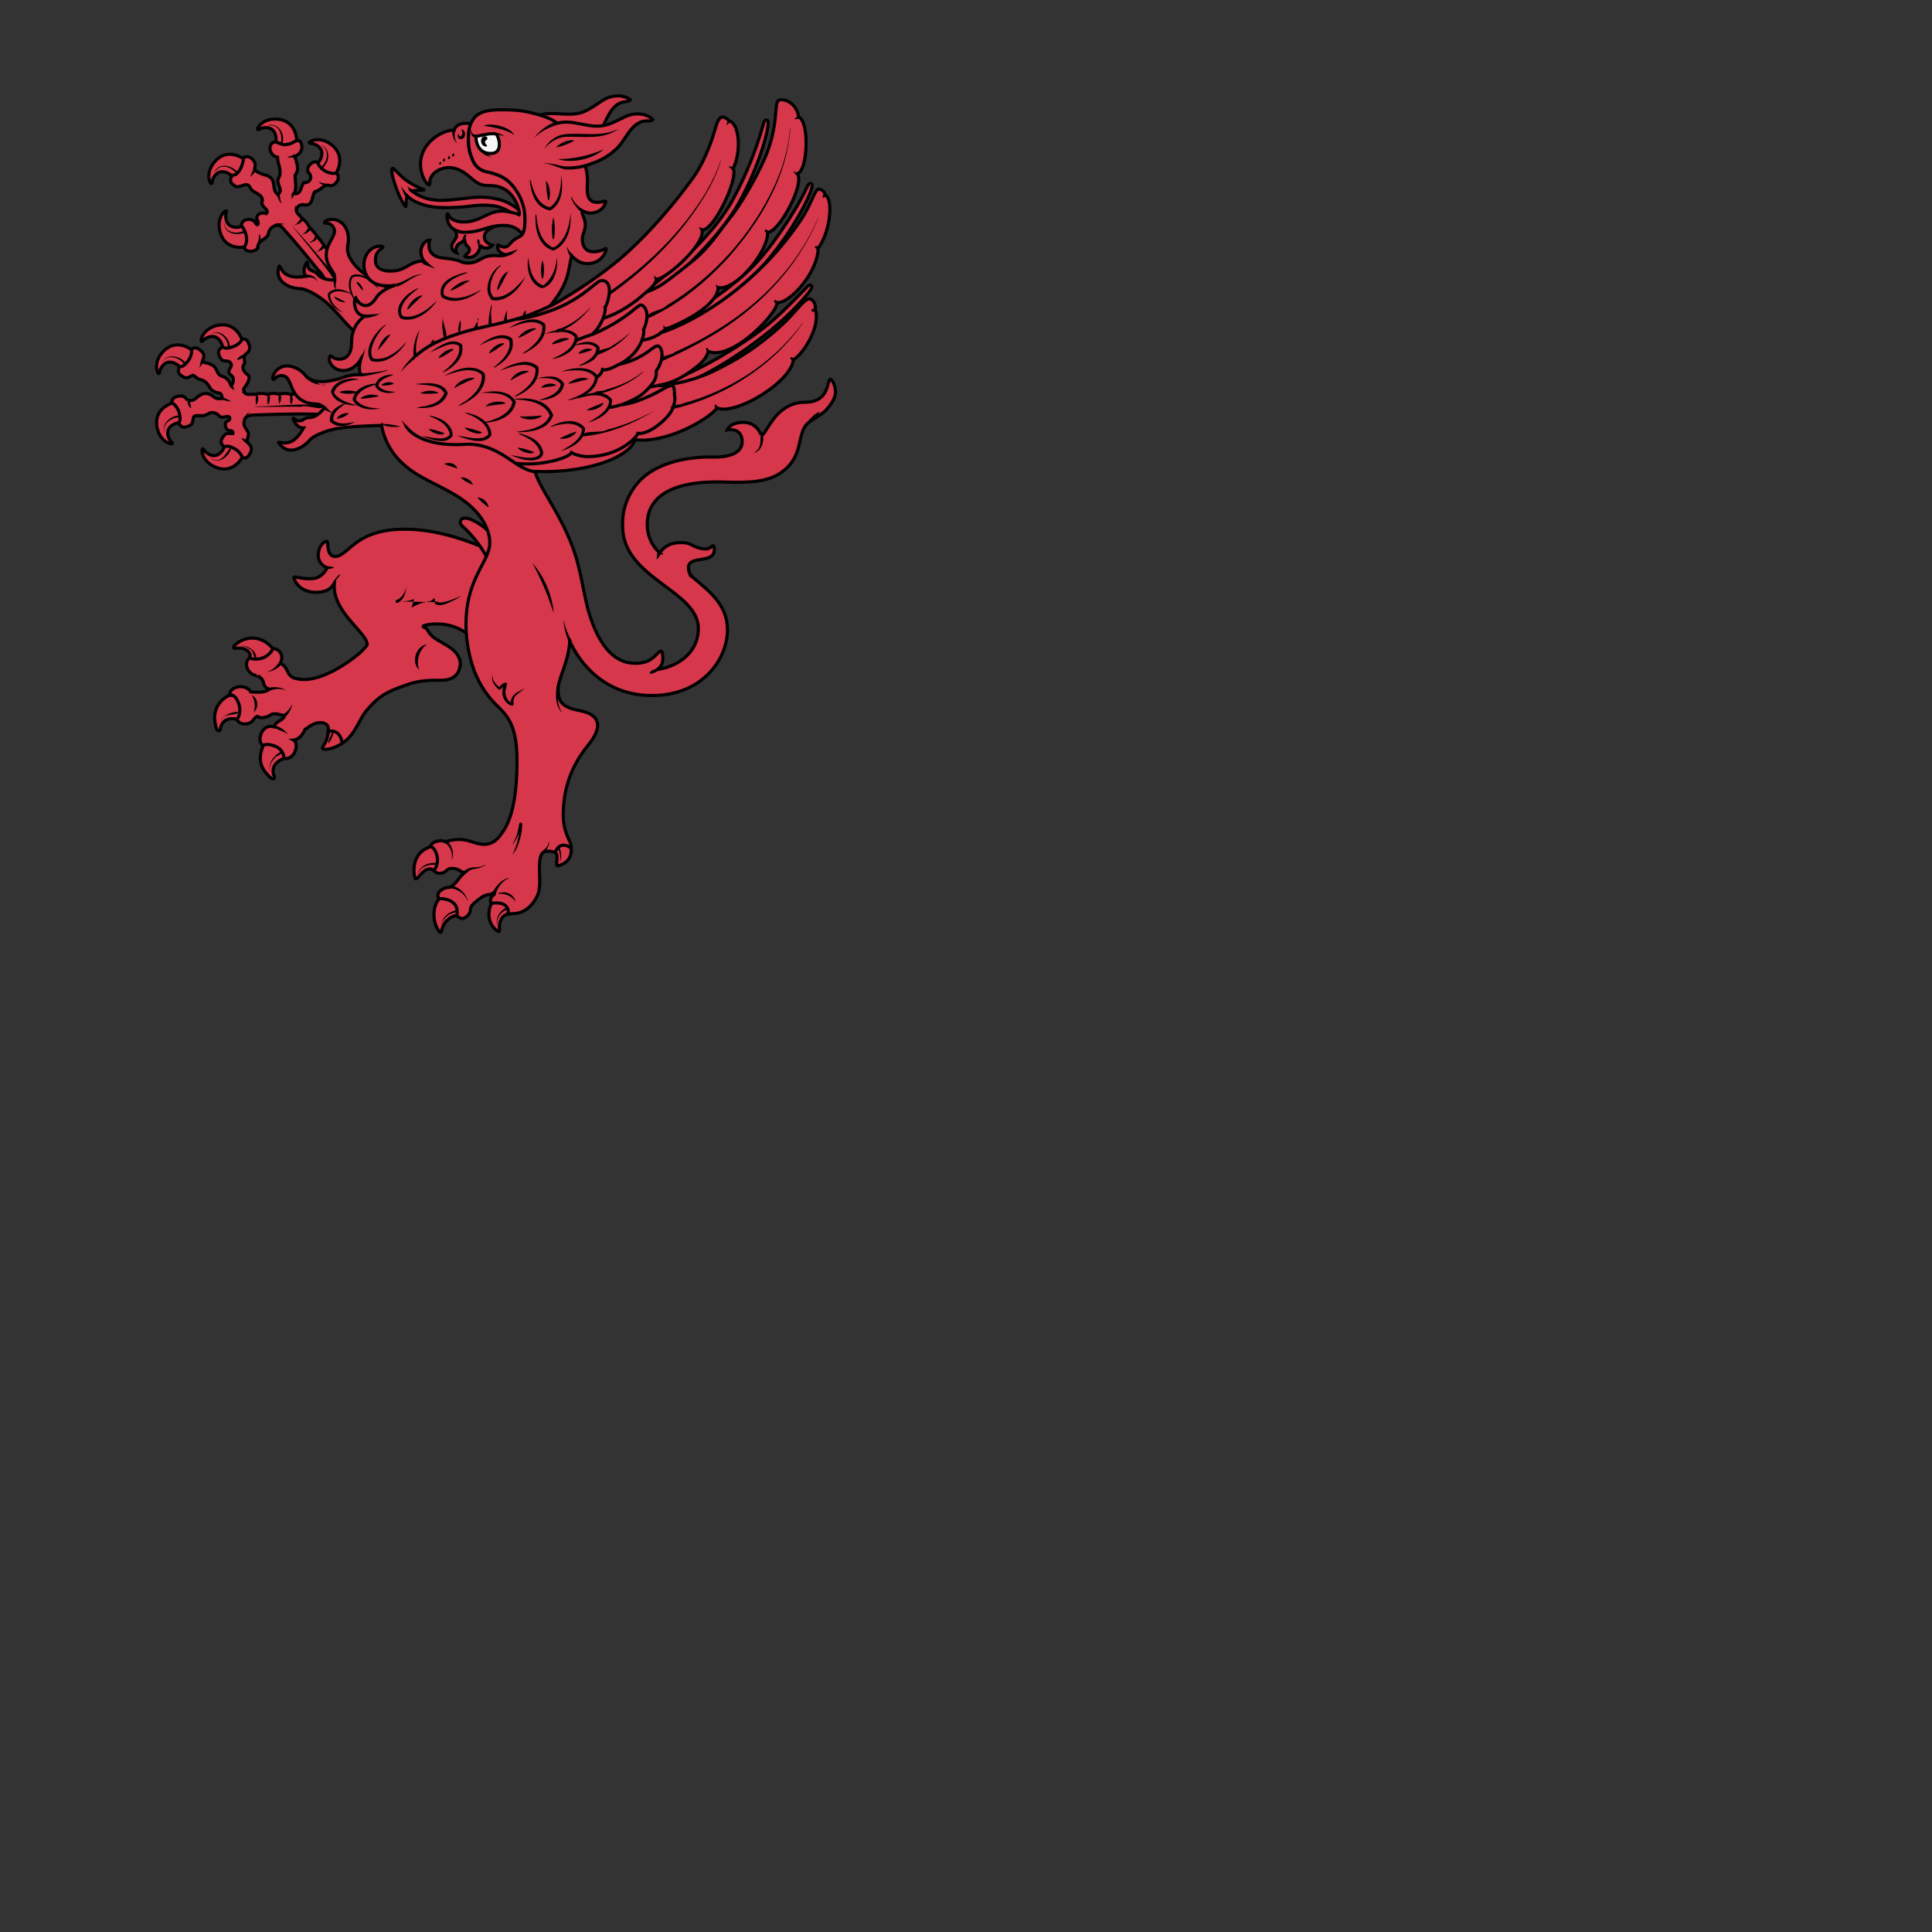 <svg width="800" height="800" fill="#d7374a" viewBox="50 50 200 200" xmlns="http://www.w3.org/2000/svg">
<rect x="50" y="50" width="200" height="200" fill="#333333" stroke="none"/>
<!-- source: wappenwiki.org, CC BY-NC-SA 3.0 -->
 <g id="griffinRampant" stroke="#000" stroke-width="3" transform="matrix(0.108,0,0,0.108,56.584,72.535)">
  <path d="m174.5 28s10-5 6.3-13.2-9-6.9-9-6.9-2.8 1.4-6 1.3c-8.2 0-10.4-5.6-10.4-10.9 0-2.4 1-3.7 0.8-4.5-0.4-2.1-11 6.3-5.7 21.6 5.7 16.7 24 12.6 24 12.6zm-1.5-84.1s6.9 8.8 0.2 14.6c-6.8 5.9-11.1 2.4-11.1 2.4s-2-2.4-4.9-3.7c-7.4-3.4-11.8 0.7-14 5.6-1.1 2.2-0.6 3.8-1.2 4.4-1.3 1.7-7.4-10.3 3.9-22 12.2-12.7 27.1-1.3 27.1-1.3zm50.5-17.2s-2.9 10.8-11.6 8.8c-8.8-1.9-8.6-7.4-8.6-7.4s0.8-3 0.1-6.2c-1.7-8-7.6-9-12.8-7.9-2.4 0.5-3.4 1.8-4.3 1.7-2.2 0 3.9-12.1 20-10 17.5 2.3 17.2 21 17.2 21zm37.3 31.4s-8.4 7.4-14.6 1-3.1-10.9-3.1-10.9 2.3-2.1 3.5-5.1c3-7.6-1.4-11.7-6.4-13.7-2.2-0.9-3.8-0.4-4.5-1-1.8-1.2 9.9-7.9 22.2 2.6 13.4 11.6 2.9 27.1 2.9 27.1z"/>
  <path d="m183-47c1.807 5.05 10.198 5.048 14.781 8.157 5.924 3.934 1.521 12.622 7.519 16.443 6.543-3.929-2.865-10.566 1.044-16.038 3.321-6.494-1.241-13.083-1.344-19.562-6.331-0.837-10.041-9.993-4.53-13.969 4.075-2.371 8.544 3.679 13.786 1.59 5.181 0.459 11.814-8.484 13.844 0.279 1.494 5.346-2.036 9.66-6.564 11.358 1.79 5.736 4.898 12.48 0.326 18.146-0.082 5.71 1.963 12.73-0.938 17.564 7.284 0.989 6.188-7.185 9.281-10.513 6.288 0.401 9.17-5.817 4.188-10.087-2.762-5.806 7.582-14.332 10.088-7.006 3.384 5.559 10.5 9.098 17.02 8.039 4.61 3.819-0.374 11.731-5.477 12.062-6.492-2.747-9.328 4.702-15.134 5.556-3.61 4.507-1.087 13.43-9.768 12.768-6.577-1.805-11.147 5.874-5.009 9.888 2.438 3.712 6.898 5.727 8.618 10.033 2.667 3.871 6.812 7.085 9.129 11.295 4.15 4.184 6.628 9.36 10.398 13.873 4.494 7.762 11.849 13.961 14.169 22.885 1.842 5.531-3.549 9.922-8.677 9.865-8.015 0.73-9.899-10.735-15.532-15.12-11.21-13.997-22.668-27.831-34.698-41.12-4.953-5.045-12.877 0.225-13.218 6.414-2.236 5.593-10.585 5.813-10.18 13.232-2.932 5.231-16.529 4.002-11.52-3.42 2.437-6.395-0.783-13.925-4.247-18.215 0.425-6.736 11.213-7.807 13.77-1.953 3.088 4.115 2.928-2.733 0.898-4.391 0.06-5.23 5.395-6.452 9.188-4.941 4.401-3.815-6.997-6.881-3.629-12.463-0.189-7.082-8.789-6.741-11.588-12.083-3.505-8.417-11.069 3.072-16.251-3.19-4.616-2.788-3.105-9.449 2.161-9.727 5.415-3.822 6.762-10.919 7.902-16.425 4.783-2.784 11.343 2.831 10.799 8.006-0.074 0.945-0.297 1.873-0.601 2.769z"/>
  <path d="m283.3 112.3c-10.8-6.7-15.9-16.6-30.1-29.8-6-5.7-19.6-14.5-26.7-14.5s-25-5-20.1-21.3c0.2-0.9 0.5-0.2 0.9 0.2 3.2 6.4 8.1 12.2 25.2 9.2-4.9-5.3 0.6-13.5 0.6-13.5s0.3-0.3 0.6 0.1c-0.3 9.7 6.2 7.2 9.1 10.8s6.7 6.1 17.1 6.4c0-0.8 0.3-4.4-1.3-7.1-2.2-4-11.4-13.1-4-28 2.4-4.7 5.2-8.8 5.1-12-0.1-3-2.6-7.8-8.3-7.5-0.9-0.1-1.6-0.3-1-1.3 1.4-2.1 5.9-2.3 7.3-2.3 3.1-0.2 9 1.8 12 6.9 3.6 5.2 3.8 12.5 2.6 18.3-2.5 12.4 13.4 26.5 21 29.8 17.8 8 30.9 25.1 32.5 21.1-0.3-1.5-42.1 34.9-42.5 34.5z"/>
  <path d="m448.3 5.8-0.7-1.1-2.8-3.7a72 72 0 0 0-12-11.2 53.4 53.4 0 0 0-12.7-6.5l-0.8-0.2-2.1-0.6-6.2-1.3a68 68 0 0 0-6.5-0.7c-2.2-0.1-4.4-0.2-6.6-0.1-11.6 0.2-30.9 4.3-42.4 2.6-12.6-1.3-20.2-7.5-21.6-8.6 1.8-0.6 9-0.7 9.8-0.8 3.1-0.2 1.2-0.7-0.1-1.2-0.8-0.3-8.1-3.1-15.1-8.2-6.6-4.8-12.2-12.2-13.4-11.4-2.5 1.7 4.5 24.2 10.7 33.7 0.9 1.4 2.3 3.7 2.3 2.5 0-0.8 0.6-7.8 1-10.1l0.3 0.2c4.2 4.7 14.5 9.5 27 10.8 7.1 0.8 22.2 0.4 29.2-0.5 4.3-0.5 8.5-1.1 12.6-1.3 2-0.1 4-0.2 6-0.1 2 0 3.9 0.2 5.8 0.4a45.1 45.1 0 0 1 6.9 1.2l0.7 0.2 0.3 0.1 0.1 0.1 2.4 0.8a49.5 49.5 0 0 1 19.7 14.2c1.2 1.3 2 2.5 2.6 3.2l0.6 0.8 0.2 0.3 5-3.3z"/>
  <path d="m374 11.1c3.2 2.4 2.8 6.3 2.5 7.3-1.3 4.1-6 6.5-4 11.4a6.7 6.7 0 0 0 4.3 3.9c-1.1-2.6-1.1-5.4 1.4-8 1.8-1.9 5.6-2.1 6-6.1-0.1 0.5 0.3 3.1 0.7 4.2 1.6 5 4.6 3.9 4 7.7-0.5 3.2-6.1 5-3.8 5.9 3 1.1 7.1 1 10.3-2.2 3.7-3.6 4.2-7.4 3.3-9.6 1.2 2.9 7.5 5.8 12.5 0.8-1.6-0.4-7.9-2.5-7.9-7.9 0-7 9.7-10.4 14.1-10.9"/>
  <path d="m439.9 16.1c2.1-4.6 2.6-9.5 2.6-13.3 0-6 0.2-19.4-11.8-33.3-5.9-6.8-11.5-10.5-25.2-13.6a17.7 17.7 0 0 1-12.9-10.1 41.3 41.3 0 0 1-4.3-14.7c-0.6-6.3-0.4-8-0.2-10.2 0.4-5.6 2.1-11 2.1-11-4.7-0.7-13.5-1.1-15.9 6.3-6.9-0.9-27.6 7.4-31.6 26.7a30.8 30.8 0 0 0 5.5 24.3c1.9 1.9 3.2 1.8 2.9-0.9-0.5-4.6 3.5-10.1 10.4-12.8 15.5-5.9 27 7.2 31.5 10.5 11.6 9.3 16.7 1.8 29.3 8.5 11.8 6.4 15.4 23 14.4 24.7-4.5-2-12.2-3.6-17.4-3.5-9.6 0.2-17.3 6.5-24.9 8.6-6 2.5-21.4 3.6-25.5-4.8-0.9-2.1-1-1.1-1.4-0.2 0 0-0.4 3.3 1.6 8.3 2.1 4.8 8.2 8.1 14.4 8.4 18.1 0 21.8-6.6 38.6-6.6 10.5 0.1 15.5 5.5 17.8 8.7z"/>
  <path d="m432.7-80.2a42.2 42.2 0 0 1 28.3-19.2c11-1.5 22.4 1.7 33.2-0.8 8.6-2 15.6-8 23.2-12.6 7.5-4.7 18.7-5.7 25.7-0.3-1.2 2.2-6.2 1.5-10.1 3.4-9.8 4.8-12.6 17.1-18.5 26.3a61.3 61.3 0 0 1-24 20.2 57.5 57.5 0 0 1-22.9 7.3c-7.9 0.5-12.9-2.9-23.3-1.4"/>
  <path d="m200.6 413.3s-5.9-8.9-17.3-10.2a23.8 23.8 0 0 0-17.7 5.4c-4.1 3.5-3.2 4.6 0.6 4.2 4.6-0.3 7.2 0.4 9.7 2.2 4.7 3.4 2.2 7.3 2.2 7.3s6.6 14 15.5 7.5c8.9-6.7 7-16.4 7-16.4zm-41.1 44.4s-3.9 1.1-7.7 4.9c-6.8 6.9-8.6 15.1-5.6 26 1 4.1 4.1 4.3 4.2 0.5 0.4-2.2 1.8-4.9 4.2-6.8 5.5-3.8 11.5-1.3 11.5-1.3s13.9-5.6 10-15.9c-2.9-7.9-17.5-7.2-16.6-7.4zm55.1 44c8.7 6.9-3.4 16.7-3.4 16.7s-7.6 2.5-9.6 8c-1.1 2.9-0.9 6-0.1 8 1.9 3.3-0.9 4.7-3.9 1.7-10.1-9.7-11-18.1-6.3-30.2 2.1-5.5 6.4-6.2 6.4-6.2s8.2-4.8 16.9 2z"/>
  <path d="m253.7 492.8c-1.2 12.2-7.2 14.6-5.3 16.1 2.5 2 11.3-0.3 18.6-5 2.9-11.5-7.5-26-13.3-11.1z"/>
  <path d="m461.9 320.8s-3.9-62.3-29 6.5c-11.5-0.2-55.5-28.7-106-28.7-48.4 0-53.4 26.2-67.1 26.2-8.7-1.5-5.5-14.3-7.4-14.6s-6.8 3.1-8 10.1c-2.1 12 8.2 15.2 8.2 15.2s-3.9 8.9-12.1 10.2c-11.3 1.7-20.7-3.2-19.7-0.3 3.7 12 17.3 15.4 27.8 13 8-1.9 10.2-7.2 11-8.4-3 27.4 31.4 47.6 31.4 59.2 0 0-0.4 1.4-4.3 5.3-4.7 5.3-39.6 33.4-63.4 27.3-10.5-1.8-7-10.9-15.5-14.6-0.4-0.4 2.9-4.7 0.4-9.4-1.3-2.4-3.7-5-7.6-4.6 0 0-2.5 6.1-10 8.9-7.3 2.2-12.5 0-12.5 0s-4.6 3.4-1.9 10.1c2.5 6.2 9.9 7.2 10 6.9l-0.1-0.1 0.1 0.1c9 5.5 2.3 9.2 10.8 12.9-3.7 4.2-17.5 2.5-17.5 2.5 0-0.1-3.4-5.6-11.2-4.9-7.1 0.8-9.9 5.7-8.8 8 0 0 4.2-1.6 7.7 6.5 4.4 10.5-1 16.8-1 16.8 0.9 2.2 4 5.3 10 4.1 6-1.1 6.9-7.5 10-6.9 1.8 1.9 7.7 1.7 13.5-2.2 5.6-1.3 10.4 1.9 12.2 1-0.8 5.4-9.8 5.6-9.7 11.3-0.5 0-6.6-3-11.7 4-3.5 6.1-2.5 12.1 0.7 13.6 0 0 3.7-2.5 12 1 8.4 3.6 8 11.5 8 11.5 3.9 1.1 9.1-1.8 10.9-7.4 2.5-8-1.5-10.2-1.5-10.2s6.9-0.5 10.8-10.3c2.7-1 4.5-4.1 11-5.9l0.8-0.2c3.8-0.8 12.2-0.4 10.4 8.3 7.2-2.4 12.8 3.4 13.3 11.1 12.6-7 17.4-25.8 24.6-32.5 12.9-15.6 24.3-18.6 37.3-23.4s25.1-4.4 32.2-4.4c11.7 0.1 19.1-4.7 19.2-17a16 16 0 0 0-1.1-4.3c-2.8-7.2-10.2-11.2-16.5-14.9-3-1.7-6.1-3.4-8.8-5.7-1.2-1-3.1-3.1-3.9-4.4-0.7-1.2-1.2-2.3-2.3-3.3-0.3-0.3-2.9-1.6-2.9-1.7-0.1-0.4 0.2-0.8 0.5-1l1.2-0.4a51 51 0 0 1 29.7 2.1c13.1 5 20 16.6 39.8 17 30 0.7 33.4-49.6 33.4-49.6z"/>
  <path d="m360.3 652.4c-7.5 8.5-6.5 23.5-0.4 31.7 1.3 1.4 2.2 0.8 2.4-0.4 2.8-12.8 13.2-15.6 17.8-15.1 2-8.7-6.5-22.3-19.8-16.2zm126.2-48.5c-5.2-10.8-22.8-12.6-17.6 2.8 5.9 2 3.7 8.5 3.7 12.1 0 1.4 0.2 2.7 1.8 2.3 8.7-2.5 12.8-8.2 12.1-17.2zm-134.3-1.1c-21.7 6.5-16 31-14.8 30.8 3.1 0.8 8.9-14 17.7-7.8 14.5-3.8 5-24.9-2.9-23zm58.2 54.1s-2.4 3.4-2.7 10.3a19.3 19.3 0 0 0 7.5 16.1c1.3 0.7 3 2.3 2.6-1.4-0.5-5.8 1.3-13.1 8.6-14.6 1.3-13-13.1-16.2-16-10.4z"/>
  <path d="m403.5 297.1s-10-7.9-17.2-9c-3.1-0.4-4.6 0.4-5.4 1.8-2 3.1 1 5.4 2.5 6.8a112.5 112.5 0 0 1 23.4 31l8.3-6.6-3.8-16.6z"/>
  <path d="m556.4 170c-4.7 0-6.9-0.8-7.2-2.7-0.2-1.8 1.4-3.4 10-5.6h0.3c12-0.5 31.8-7.9 55.8-20.6 19.8-10.5 41.1-24 55.5-35.3 13.2-10.1 26.4-23.7 36-33.5l5.1-5.3c2.1-2.5 3.1-2.5 3.5-2.5 0.6 0 1.2 0.3 1.5 0.9 0.5 0.9 0.2 2.1-1.2 4.2-4.3 6.6-22.9 27-45 44-46.1 35.6-85.5 52.1-106.9 55.8-2.6 0.4-5.2 0.6-7.4 0.6z"/>
  <path d="m555.4 126.3c-1.9 0-2.3-1.3-2.4-1.7-0.8-3.6 9.4-11.6 15.1-14.5 16.7-8.4 73.3-38.5 102.9-74.9 7.3-8.4 30.3-39.8 41.6-64.6 1.5-3.1 2.4-3.5 3.2-3.5 0.5 0 1 0.3 1.4 0.7 0.5 0.7 0.6 1.6-0.2 4.2-3 10.8-18.1 39.7-41 67.4-13.5 16.3-42.1 43.1-101.5 78-15 8.9-18.1 8.9-19.1 8.9z"/>
  <path d="m543.7 91.7c-1 0-1.8-0.6-2.1-1.4-1.2-3.4 7.3-13.1 12.2-16.9l1.8-1.4c42.6-32.5 71.7-62.9 86.4-90.3a352 352 0 0 0 28.7-71.3c0.7-2.8 1.6-4 2.8-4 0.5 0 0.9 0.2 1.3 0.6 0.5 0.6 0.8 1.5 0.4 4.1-0.9 11.1-10.3 42.4-27.5 73.9-17.3 31.7-53.3 65.5-86.3 94.4-13.9 12.3-16.6 12.3-17.7 12.3z"/>
  <path d="m171.8 228.8s2.3-10.9-6.4-13.2c-8.7-2.2-11 2.7-11 2.7s-0.7 3-2.7 5.5c-5.1 6.4-10.9 4.6-15 1.2-1.9-1.5-2.2-3.1-3.1-3.4-1.9-1-2 12.5 13.3 18 16.6 6.1 24.9-10.8 24.9-10.8zm-66.5-51.5s11.2 0.1 11.5 9c0.3 9-5 10.2-5 10.2s-3.1 0-6 1.5c-7.4 3.6-6.8 9.6-4.4 14.4 1 2.2 2.6 2.9 2.7 3.7 0.6 2.1-12.6-0.7-14.8-16.8-2.2-17.6 16-22 16-22zm18.3-50.1s6.6 9-0.4 14.6-11.2 2-11.2 2-1.9-2.5-4.8-3.9c-7.3-3.7-11.8 0.3-14.2 5-1.1 2.1-0.8 3.8-1.4 4.4-1.3 1.7-7-10.6 4.7-21.9 12.9-12.2 27.3-0.2 27.3-0.2zm47.8-9.4s0.5 11.2-8.4 12-10.4-4.5-10.4-4.5-0.2-3.1-1.8-5.9c-4.1-7.1-10-6.3-14.7-3.6-2.1 1.2-2.7 2.7-3.6 2.9-2 0.7 0-12.7 16-15.7 17.5-3.1 22.9 14.8 22.9 14.8z"/>
  <path d="m107 172c-4 1.8-3 5.5-3 5.5s4.8 2.6 6.7 9.2c1.4 4.9 1.4 7.6-0.5 10.3 2 2.5 3.1 3.9 5.5 3.8 2.7-0.1 6.3-1.9 7-3 1.4-1.9 1.3-5.1 1.8-6.4 1.1-3 7-0.8 10.7-2 2.3-0.6 5.2-2.5 6.2-2.6 1.1-0.1 4.6 0.2 6.6 2.1 2.1 1.9 2.4 3.3 8.5 1.6 4.1 0.1 2.6 2.7 2.1 3.6s-4.8 0.5-3.2 6.5c1.5 6.1 7.4 1.1 6.8 6.3-1.4 0.2-4.5-0.6-6.6 0.4-1.3 0.5-3.8 3.6-4.5 6.2-0.6 2.4 0.5 3.7 2.6 6.2 3-1.2 5.7-0.7 10.1 1.7 6.1 3.3 7.6 8.5 7.6 8.5s3.3 1.8 6-1.8c3.7-5.8 3.5-8.1-0.7-12.2-2.1-4.7 2.7-7.3-0.9-12.1-3.6-4.9-3.1-6.5-2.5-9.5 1.1-5.3 8.1-5.1 8.1-5.1s48.4-2.1 70.4-0.3c3.3-3.2 12.7-16.1-8.6-18.5l-16-0.7s-4.5-1.1-9.9-0.3c-2.2-1.3-8-1-11.1-0.2a17 17 0 0 0-10.7 0.2 18.5 18.5 0 0 0-11.4-0.1h-5.8c-5.6 0.8-5.8-4.8-5.7-5.3s8.8-10.4 3.6-13.7c-2.4-1.5-5.9-6-3.5-9.3 2.4-3.2-1.3-7.2 1.5-9.9 5.4-3.9 4.7-7.2 2.6-11.9-2-3.9-5.6-2.7-5.6-2.7s-2.3 4.9-8.9 7.2c-4.8 1.7-7.5 1.8-10.3 0.1-2.4 2.2-3.7 3.3-3.5 5.7 0.2 2.7 2.2 6.2 3.4 6.9 1.9 1.3 4 0.8 5.4 1.1 1.4 0.2 5.2 2.3 2.6 6.3-3.9 6.1 1.2 6.8 2.3 9 1.9 4.6-1.7 9.3-2 7.6s-1.8-4.5-4.6-6.7c-2.3-1.9-6-1.2-8.1-5.6-0.5-1.2-1.8-4.7-4.4-6.4-5.2-2.9-5.8-2.3-7.1-2.6s-2.6-1-2.7-2.2c2.2-5.4 1.3-7.4-4.4-11.4-3.9-2.1-6.2 0.9-6.2 0.9s0.8 5.4-3.4 10.9c-3.1 4.1-5.2 5.6-8.5 5.7-0.8 3.1-1.3 4.8 0.2 6.7 1.7 2.1 5.3 3.9 6.6 3.8 2.3 0 4.9-2 6.2-2.4s3.8 3.6 7.9 4.2c7.7 2.4 7.4 8.5 11.8 10.9s5.4 1.3 6.7 2.3c2.1 1.7 1.5 4.7 1.5 4.7s-3.6 1.2-7.2-1c-9-8-15.5-0.7-18.3 1.4-4.9 3.8-8.6-0.1-7.5 1.6-2.6-4.9-6.9-5-11.7-3.2z"/>
  <path d="m735.2 155c-4.1 0.2-0.2 21.9-24.5 21.9-29.1 0-37 31.9-42.2 31.9 0.3 0-3.2-12.6-17.2-12.6-12.5 0-15.2 7.2-15.2 7.2s14.3-2.9 14.3 11.3c0 16.5-27.7 14.7-29.4 14.7-5.9 0-41.6-0.5-64.8 19a59.1 59.1 0 0 0-20.3 47.6c0 49.7 72.5 61.2 72.5 97.8 0 26.3-24.9 37.7-39.1 39.1 3.2-2.5 5.1-5 5.1-11.3-0.5-10.2-3.7-4.9-5.4-3.7-3.7 4-8.7 9.2-20.8 9.2-13.1 0-31-6.3-43.8-45.7-4.3-13.2-7.1-32.4-10.3-44.7-9.5-43.2-36.9-74.1-42.3-93.5l9.6 0.2c47.8-0.4 81.7-15.7 86.3-30.5 34.7 3.6 76.3-24.3 78.4-30.7 16.4 8.2 71.5-24.3 73.4-46.2 9.2-4.6 26.7-32.4 20.9-48.2 0.9-6.5-3.2-9.9-5.5-10-4.4-0.1-11.2 9.8-22.6 21.4-9.9 9.4-31 28.6-60.8 43.6a153 153 0 0 1-53.1 17.4 25 25 0 0 1-9.3 0.6c10.1-1.3 22.1-5.2 38.7-18.7 4.4-3.6 8.6-8.3 10.2-13.9 23.4 9.5 68.2-39.1 65.7-47 10.4 2.5 39-27.2 39.6-52.1 11.5-15.1 14.9-47.3 6.5-51.1-0.4-3.9-4.5-5.4-6-5.3-3.8 0.4-5.9 11.5-15.7 27.3-42.1 64.3-102.5 99.6-135.7 110.3a30 30 0 0 0 5-3.9c5.8-1.2 49.4-20 50-39.4 16.6 3.6 49-35.6 47.3-53.3 9.1 2.6 35.7-44 28.8-55.8 10.2-4 11.2-50.9 1.1-54.3-2-15.1-16.9-19-19.8-15.5-3.5 3.9 0 20.9-10.1 48.5-5 13.6-20.4 43.2-34.4 61.7-13.9 17.4-21.7 30.9-38.8 44.4-29.1 23-29.4 23.2-43.7 29 5.4-3.6 10.8-9.9 10.3-12.9 6.8 2 47-32.5 43.9-47.1 11 1.4 35-49.2 29.8-58.9 8.4-17.1 5.4-43.3-3.5-45.4-11.7-11.1-11.8 4.3-17.7 19.8-2.3 6.6-8.2 21.5-16.2 33s-37.5 50.9-72.1 80.1c-28.2 23.8-67.3 46.1-65.9 44.1 5.5-6.6 11.6-15 15.3-25.2 2.7-7.3 3.6-16.4 5.3-22.6 0.9 1 0.4 0.5 2 1.8 2.7 2.4 6.5 5.6 13 5.6 14.8 0 18.1-13.1 18.1-13.1s0.2-2-1.2-1.1a21.6 21.6 0 0 1-11.5 2.8c-9.6 0-10.2-10-10.2-11.8 0-5.2 2.8-7.8 2.8-14.1 0-5.9-3-9.2-3-11.7l0.1-1.6s4.8 2.2 8 2.2c5.2 0 12.6-2.9 14.4-10.5 0.4-1.4-0.9-1-1.5-0.9-5.7 1.8-11.2 1.7-14-2.3-3.5-4.7-1.4-15.9-2-19.3 0-14.5-9-26.2-16.4-34.5-7.4-8.4-3.1-15.8-21.2-23.6-6.2-2.7-16.4-5.3-23.1-6.5-6.4-1.2-15.9-1.4-22.4-1.4-15.3 0-23.6 3.1-27.6 11.4-1.4 2.5-3 7.1-3.1 12.8-0.1 2.2-0.3 4 0.2 10.3 0.6 6.3 2.5 10.9 4.3 14.8s5.6 8.6 13 10.1c13.7 3.1 19.9 7.2 25.5 14.3 11 14.2 11 26.4 11 32.4 0 4.5-0.4 10.1-2.6 13.3-1.8 2.5-4.5 2.5-9 6.2-3.7 3.1-5.1 9.1-14.1 3.9-1.1 1.5-0.4 4.1 1 5.9 2.6 3.3 6.8 3.4 6.8 3.4-5 2.8-10.2-0.8-19.3 2-4.2 1.3-7.7 4.4-12 5.4-4 1-8.6 1-12.3-0.7-12.2-5.1-23.1-1-28.8-9.3-2-2.9-2.3-8-0.9-11.3-3.8-0.3-6.6 3.9-7.7 6.6-1.7 4.2-0.5 9.8 2 13.4l-1.2 0.1c-11 0-15.2 7.7-25.8 9.2-4.7 0.7-17.9 1.4-19.2-8-1.4-9.9 5.2-12.7 6.9-14.2 0.5-1.5-3.8-2.1-8.7 0.1-5.3 2.4-10.5 9.8-9.2 19.5 1.7 12.1 11.3 16.7 19.7 17 6.8 0.3 7.8-0.2 10.8-0.6 0 0-13.2 3.4-18.9 12-1.5 2.3-5 7.6-10.2 7.6-6.2 0-9.5-7.4-9.5-7.4-1.6 1.3-1.3 6.2-0.7 8.3 2 9.2 9.4 9.2 9.4 9.2s-6.1 3.9-9.2 10.3c-6 11.9-1.4 17.1-5.5 25.2-1.7 2.8-4 5.8-9.6 5.8-6.6 0-8.2-4.3-9.1-2.9-1 1.8-0.7 3.9-0.2 5.3 2 5.1 7 8.5 13 8.5 10.6 0 16.2-9.9 16.2-9.9 0 3.6-1.9 6.8 0.4 13.9-2.5 0.1-8.4-0.4-16.2 2.4-7.8 2.9-28.3 8.4-36.4-1.3a24.6 24.6 0 0 0-15.9-9.4 14.1 14.1 0 0 0-12.9 5.1c-0.8 1.1-3.5 4.7-2.7 7.2 0.4 1.1 0.9 0.7 1.7 0.1a7.9 7.9 0 0 1 11-1.8c2.5 1.8 4 6.7 6.1 11.5 7 15.2 19.8 13.7 24.3 14.5 3.2 0.5 5.7 3 6.4 3.5-6.7 8-11.1 9.3-15.7 9.4-4.6 0-6.8 6.7-14.1 0.4-0.5 0-0.4 0.4-0.4 0.4s2.9 9.4 10.1 9c-8.4 15.1-16 15.3-23 13.8-0.6 0.1-1.3-0.1-0.7 0.6 9.6 14 24.7 3.2 29.2-2.3s19.8-10.6 28-11.7c19.1-2.8 40.1-2.3 41.3-3a64.1 64.1 0 0 0 21 37.4c12.9 12.3 33.4 19.5 50.7 30.2 25.8 15.7 32 34.5 32 45 0 18.6-22.8 33.5-22.8 78.4a132 132 0 0 0 7.1 42.1 92 92 0 0 0 21.5 34.6c10.6 10.4 20.3 18.9 20.3 53.8 0 47.2-9.4 62.9-15.5 70.9-5.3 7.5-10.7 9.2-16.2 9.4-12.1-0.5-17.3-8.4-37.2-2.5-3.6-2.6-13.9 0-13.7 4.7 5.1 1.4 9.7 14.8 2.9 23 0 0 1.7 2.5 5.3 2.5 7.2 0 5.8-4.4 12.1-4.7 8.3 0.4 8.1 4.3 12.3 3.8a39 39 0 0 0-6.9 7.7c-3.4 4.2-6.7 6.7-9 6.8-4.5 0.2-8.4 3.5-9.2 5-2 3.6 0.7 5.8 0.7 5.8 4.4-0.5 20 1.5 16.6 16.5l2.7 1.7c4.3 3.1 10.6-3.9 10.4-7.2-0.2-4.9 6.3-8.8 7-9.6 10.8-8.6 10.5-2.9 16.4-8.1l-0.6 2.7a6.4 6.4 0 0 0-3.3 4.2c-0.6 2.4 0 3.6 0.9 4.3 6.8-1.5 17.3-0.1 15.9 10.4 1.1-0.3 3.4-0.6 4.8-0.7 14.6-0.1 21.3-13.9 21.3-13.9 5.4-7.3 3.9-19.3 3.8-29.3 0-7.7 0.6-14.8 5.4-16.2 3-0.7 7.3-0.4 9.6 1 3.2-8.2 9.2-8.9 15.4-4.2 0.2-1.6-0.2-3.1-0.6-4.5-1.5-4.8-7-12-7-28 0.1-41.1 22.2-63.4 25.4-68.3 4.5-5.8 18.3-25.3-8.7-30.9-19-3.6-21.3-9.1-21.6-21.3 0-9.2 10.4-26.6 11.1-45.6 1.1 1.8 21 52.2 78.8 52.2 49 0 72.4-35.5 72.4-62.7 0-23.9-16.3-36.4-33.3-50.7-3.2-3-4.1-6.4-4.1-9 0-12.7 25.2-2.9 24.9-18-0.4-4.5-1.2-3.2-3-2.1-0.4 0.3-2.2 2-4.9 2-10.8 0-14.4-6-21.8-6-4.5 0-14.9-1.1-22.8 9.8a37 37 0 0 1-11.9-27.3c0-28.7 27.5-40.7 66.2-40.7 18.5 0 42.4 2.6 59.4-7.2 25.5-15.5 16.9-37.7 27.9-48.7 4.2-3.7 13.6-8.7 17.2-12.3s9.7-11.1 9.7-17.8-3-11.8-4.6-12.3z"/>
  <path d="m467.9-88.8c4.2-1.7 8.8-2.8 13.7-2.8 11.1 0 21.9 4.7 33 3.7 8.8-0.8 16.6-5.7 24.7-9.3s19.3-3.1 25.5 3.2c-1.4 2-6.3 0.6-10.5 1.9-10.4 3.4-14.9 15.2-21.9 23.5a60.9 60.9 0 0 1-26.6 16.8 58.7 58.7 0 0 1-23.7 4.1"/>
  <path fill="#f6f6f6" d="m411.4-61.7c-15.9 1.7-16.4-14.8-16.1-16.3 1.8 0.2 14.8-4 19.3-2 2.6 1.9 6.7 16.8-3.2 18.3z"/>

  <g fill="none" stroke="#000">
    <path d="m337.3 132.8c14.2-13.2 34.7-20.4 57.2-26.2 6.2-1.5 33.2-7 48.8-12.3 5.8-2 19.9-8.1 23.4-9.9"/>
    <path d="m329.9 202.5c18.1 19 54.1 14.6 57.6 14.6 31.8 0.3 45.2 24.1 64.2 26.4"/>
    <path d="m434.3 97.2c11.9-0.4 32.8-7.9 39.4-10.7 27-11.7 37-26.2 42.2-26.3 12.9 0.5 5 24.1 3.1 25.6 1.4 4.9-4.8 21-13.4 26.6 1.6-0.7 8.5-3.5 10.6-4.8a158.6 158.6 0 0 0 28-17.4c3.3-2.9 7.7-6.4 9-6.5h0.1c0.6-0.1 1.6 0.3 2.8 1.4 3.2 3.2 5 11-0.2 22.3 1.2 3.5-2 18.7-16.1 28.7a43.5 43.5 0 0 1-7.1 4.4c24.6-5.4 32.4-18.3 36.9-17.5h0.1c0.6 0.1 1.5 0.6 2.4 1.9 3.3 6.1 0.9 15-4.2 22.2 1.2 5.8-2.1 11.7-10.8 19.9-7.2 7.1-23 12.5-23 12.5s11.2-1.3 21.7-6.1c24.2-9.4 30.1-21.2 29.7-2.9 1 2.2 0.2 8.6-1.8 11.4 0.4 6-20.7 26.5-33.2 24.8-0.7 3.2-17.5 22.3-48.4 22.3-3.9 0-11.5-1.3-15.2-3.9-2.6 5.3-29.2 13.1-52.5 10.4"/>
    <path d="m557.9 71.8c-21.3 19.7-41.1 24.8-41.1 24.8m-11.3 15.7c-6.3 1.9-14.5 5.5-14.5 5.5m63-0.3c10.2-1 17.5-6.3 18.5-7"/>
    <path d="m532.7 140.4c-5.4 3.1-13 6.6-16.1 5.2-0.8 4.6-6 7.6-6 7.6"/>
    <path d="m522.4 181.9a49.6 49.6 0 0 0 11.4-2.5m35.2-18.4c-3.1 0.7-7.6 1.3-7.6 1.3"/>
  </g>
  <g stroke="none" fill="#000">
    <path d="m258.5 58.9c-2.205-2.284 5.539-3.654-0.287-2.013-0.047 2.611-1.896-2.643-2.921-3.314-11.715-16.139-24.595-31.406-37.291-46.774 12.436 12.823 24.539 27.672 36.373 41.683 2.275 2.904 5.009 5.856 6.502 9.18-4.165 4.228-2.796-2.857 0.025-0.062-0.8 0.433-1.6 0.867-2.4 1.3zm-37.4-52.2c4.488-0.021 5.607-9.084 8.759-5.498-1.097 3.646-5.195 5.355-8.659 5.899l-0.092-0.37zm7.2 9c4.649 0.059 5.571-9.115 8.662-5.633-0.848 3.808-5.022 5.598-8.562 6.033l-0.092-0.37zm7.4 8c2.443-1.226 5.334-3.203 5.1-6.3 2.217-0.273 3.829 0.348 2.132 2.475-1.478 2.562-4.527 3.569-7.232 4.225v-0.381zm6.7 8.7c4.025-0.464 5.361-9.27 8.097-5.353-1.078 3.458-4.751 4.992-7.997 5.653zm18.5 36.1c-2.984-2.529-2.611-11.988 0.338-7.368-0.402 2.397-0.788 4.892-0.038 7.268zm-17.8-7c-1.675-4.117-6.679-4.96-10.5-3.7-2.177-5.539 6.68-2.462 8.637-0.055 0.954 0.973 1.766 2.593 1.863 3.755zm-36.7-85c1.899 2.952 0.459 6.999 2.9 9.7-2.18-0.4-3.151-3.724-4.022-5.764-0.253-1.332-2.413-2.215-0.164-2.958l1.286-0.977zm15.3 0.8c-1.821 1.45-3.164 8.168-3.167 2.437 8.4e-4 -3.328 0.162-5.241 3.167-2.437zm30.1-7.1c-2.811-0.926-5.401-2.514-7.5-4.6 2.318 0.546 5.165 1.948 7.9 1.8-0.133 0.933-0.267 1.867-0.4 2.8zm-29.2 18.4c-0.146 1.992 0.79 4.019 2.4 5.2-1.727 2.046-3.189 1.833-3.293-0.928-0.189-1.274-0.328-3.842 0.893-4.272zm0.1-46.9c-2.841 1.381-12.782 0.405-5.471-0.688 1.962-0.091 4.445-3.575 4.998-0.294 0.158 0.328 0.315 0.655 0.473 0.983zm-35.3 73.9c2.753 2.857 1.386 11.897-0.947 6.941 0.898-2.16 0.734-5.012 0.947-6.941zm24.8-9.1c-3.2-1.237-7.402 2.591-9.531 1.813-3.859-4.399 8.769-2.922 9.531-1.813zm70.3 77.4c-6.531-7.065-11.87-17.721-7.492-27.22 2.551-3.402 8.236-2.453 11.966-1.278 6.333 2.37 11.454 7.322 15.126 12.898-2.804-2.004-5.649-5.692-9.012-7.743-4.594-3.436-10.807-5.497-16.388-3.257 0.777-0.431-1.461 3.2-1.256 4.618-1.032 8.008 2.968 15.416 7.056 21.982z"/>
    <path d="m270.6 81.2c-4.251-0.081-9.351-1.547-11.4-5.6 3.644 1.177 7.911 3.555 11.4 5.6zm-95.2-67.6c-6.696 3.382-17.17 3.337-20.745-4.467-1.321-3.807-1.15-6.69-0.2-1.634 2.083 6.437 10.038 7.99 15.841 6.055 2.076-0.183 4.082-3.087 5.104 0.046zm-9.2-55.2c-3.981-5.668-12.417-10.134-18.723-5.209-2.524 2.583-4.79 5.621-1.639 0.822 5.677-6.881 16.085-3.422 21.102 2.496 1.554 1.067 0.089 1.173-0.739 1.891zm41.5-28.5c2.511-6.938 0.241-17.524-8.438-18.438-4.62 0.306-3.406-0.532-0.379-0.48 7.198 0.055 12.013 7.48 11.507 14.219-0.418 2.072 0.826 7.175-2.691 4.698zm38.2 22.2c7.599-5.009 9.44-18.117 0.3-22.1 7.609 2.293 9.436 12.122 5.312 18.249-1.156 1.711-2.763 4.965-4.5 5.122-0.371-0.424-0.741-0.847-1.112-1.271zm-66.7 8.2c0.976-2.785 3.78-10.969 4.78-5.719-1.03 2.272-2.573 4.31-4.48 5.919z"/>
    <path d="m287.2 70c-1.176-1.047-2.376-2.071-3.288-3.368-1.297-1.563-2.307-3.334-3.412-5.032 1.551-0.614 3.328 1.732 4.375 2.905 1.224 1.607 2.126 3.464 2.325 5.495zm-19.2 21.1c-5.786-2.291-11.254-6.404-13.746-12.26-0.787-1.986-1.173-4.222-0.799-6.323 2.978-3.287 7.822-4.601 12.12-3.658 3.85 0.624 7.367 2.438 10.725 4.34-1.569 0.2-4.171-1.577-6.191-1.763-4.067-1.078-8.727-1.679-12.558 0.49-0.672 0.105-2.494 2.217-2.174 1.518 0.217-0.054-0.07 2.365 0.309 3.175 1.548 6.452 7.093 10.918 12.313 14.481z"/>
    <path d="m346.9 40.8c7.671 8.688 16.571 10.655 0.55 4.812-6.58-2.098-2.179-3.352-0.55-4.812zm-28.3 22.5c8.932-1.84 16.599-9.531 25.4-9.1-9.177 1.441-15.747 9.043-24.5 11.9-0.3-0.933-0.6-1.867-0.9-2.8zm-12.7 26.9c-4.887 3.643-10.907 5.732-17 5.9-1.122-6.343 12.748-1.053 17-5.9zm91.6-63.6c-3.64-10.426 4.516-4.598 0 0zm-14.8-7c1.893-6.311 5.258-2.41 1.792 0.116l-1.308-0.084zm-202.4 438.1c6.397 2.633 6.954 12.003 2.1 16.3 1.354-5.447 1.167-11.505-2.1-16.3zm36 40.2c-1.975-6.919-14.342-5.497-13.4-11.1 5.646 1.741 11.225 5.467 13.4 11.1zm-66-14.9c2.909-6.677 10.715-9.328 17.5-9.4-1.887 4.229-12.298 0.907-15.7 6.8-0.758 0.755-1.215 1.723-1.8 2.6zm47.7 48.5c-2.823-8.498 4.009-16.477 11.1-20.2 1.656 3.396-5.427 3.864-6.963 7.054-3.462 3.343-5.489 8.294-4.137 13.146zm-28.2-121.4c6.746 0.171 15.098 4.349 14.8 12.1-3.551-0.128-1.774-7.358-6.231-8.743-2.562-1.734-5.511-2.889-8.569-3.357zm89.2 82.9c-2.571 10.485-9.436 16.823-2.2 1.8-0.069-2.081 4.9e-4 -2.455 2.2-1.8zm89.6-84.1c-8.287 4.866-10.774 16.914-7.8 24.6-8.127-7.339-3.071-23.254 7.8-24.6zm-90.7-58.8c3.068-6.401 11.702-12.688 4.811-4.618-3.349 2.375 0.399 7.444-4.811 4.618zm-5-16c9.221 0.548 7.172 2.093-0.9 2.8 0.3-0.933 0.6-1.867 0.9-2.8zm-56.5 116.5c5.784-1.154 12.184-0.8 17.2 2.6-5.214-2.246-11.368-1.932-16.5 0.4-0.233-1-0.467-2-0.7-3zm14.7 25.2c3.574-2.324 6.233-5.808 8.1-9.6-0.872 4.526-3.022 8.929-6.4 12.1-0.567-0.833-1.133-1.667-1.7-2.5zm-2.2-47.6c-3.683 3.962-8.774 6.952-14.3 7 5.06-0.97 9.106-4.683 11.8-8.9 0.833 0.633 1.667 1.267 2.5 1.9zm215.6-394.3c10.143-2.656 15.562-6.939 5.148 1.297-2.646 0.672-6.126 3.796-5.148-1.297zm62.4-53.7c2.17 5.212 6.442 9.35 11.3 12.1-2.091 5.605-6.658-2.982-8.835-5.397-0.653-1.479-4.348-6.518-2.465-6.703zm-4.4 47.5c1.196 3.061 3.129 5.932 5.8 7.9-2.932 6.396-6.141-6.596-5.8-7.9zm-9.6 10.4c1.153 10.997-2.475 26.571-14.3 29.6-12.056-3.762-15.484-19.532-13.1-29.6 0.835 9.836 3.428 23.254 14.1 26.8 4.159-1.987 10.774-11.333 11.945-19.074 0.659-2.425 0.981-5.74 1.355-7.726z"/>
    <path d="m459.1 41.2c1.683 4.377 1.506 9.165 1.12 13.758-5e-3 1.258-1.147 5.936-1.878 2.459-1.14-5.037-1.068-10.411 0.35-15.382 0.162-0.181 0.121-0.835 0.407-0.835zm-16.5 15.3c-4.162 8.659-10.624 16.666-19.51 20.746-3.937 1.778-8.427 2.503-12.69 1.654-3.107-3.376-4.659-8.095-3.978-12.655 0.743-7.673 4.593-15.221 10.871-19.804 0.846-0.951 3.115-1.261 1.088 0.105-4.75 4.124-7.488 10.143-8.901 16.17-0.996 4.678-0.625 10.152 2.82 13.784-2.13-0.977 1.443-0.02 2.244-0.268 6.717-0.216 12.736-3.988 17.653-8.298 2.547-2.385 4.965-4.907 7.302-7.497 1.083-1.272 2.106-2.595 3.1-3.938z"/>
    <path d="m426.4 51.5c-2.621 3.487-4.041 7.68-6.257 11.414-1.258 2.333-2.536 4.671-4.143 6.786-0.921-1.592 0.411-4.259 0.887-6.125 1.59-4.175 3.618-8.667 7.484-11.203 0.637-0.372 1.32-0.666 2.029-0.872zm-25.6 17.3c-7.293 6.079-16.38 10.724-26.033 10.941-4.374 0.04-8.879-1.075-12.467-3.641-2.04-4.666-0.658-10.285 2.829-13.882 3.969-4.416 9.765-6.582 15.262-8.414 2.039-0.25 5.386-2.102 6.809-1.004-7 2.481-14.333 5.243-19.583 10.712-2.562 2.67-4.222 6.492-3.136 10.197 0.451 1.174 0.263 0.969-0.281 0.191 6.584 4.395 15.14 3.509 22.343 1.309 4.99-1.547 9.675-3.933 14.257-6.409z"/>
    <path d="m389.3 60.3c-5.963 3.507-11.785 7.378-18.3 9.8 9e-3 -1.956 3.298-3.627 4.798-5.109 3.896-2.748 8.517-5.018 13.402-4.792zm-31.2 19c-5.028 7.46-12.052 13.971-20.613 17.06-4.619 1.601-9.862 2.064-14.487 0.239-3.274-4.185-2.916-10.127-0.358-14.555 3.637-6.268 9.602-10.985 16.048-14.14 3.225-1.187-1.263 1.989-2.156 2.558-5.207 4.275-10.572 9.197-12.606 15.834-0.802 2.809-0.469 6.007 1.272 8.403-2.064-1.429 3.834 0.9 4.867 0.243 9.215-0.324 17.234-5.796 23.856-11.797 1.406-1.267 2.784-2.564 4.177-3.846z"/>
    <path d="m344.3 74.4c-5.032 4.494-9.771 9.294-14.6 14-0.689-1.605 1.306-4.157 2.193-5.835 2.917-4.068 7.275-7.714 12.407-8.165zm141.7-78.4c0.795 11.679-1.736 25.159-11.498 32.708-2.24 1.376-4.912 3.824-7.522 1.894-9.585-3.953-13.728-14.744-14.48-24.402-0.235-2.158-0.623-11.784 0.617-8.93 1.113 10.853 3.196 23.862 13.45 29.914 3.873 4.363 10.009-4.019 13.157-8.71 3.837-6.829 5.475-14.908 6.275-22.475z"/>
    <path d="m469.5-0.3c1.32 4.957 1.565 10.107 1.226 15.202-0.235 1.929-0.24 4.632-1.314 5.998-1.007-1.4-0.938-3.808-1.248-5.636-0.508-5.204 0.004-10.492 1.236-15.564zm7.2-40.4c1.593 7.432 1.736 15.445-0.887 22.662-1.769 4.608-4.95 8.863-9.412 11.138-6.079-0.831-11.373-4.869-14.334-10.168-3.225-5.979-4.859-12.766-5.166-19.532 1.648 1.433 1.538 5.7 2.815 8.073 2.277 6.883 5.945 14.106 12.81 17.352 0.749 0.664 4.122 1.015 3.552 1.26-1.522 0.377 1.779-1.097 1.955-1.621 6.162-5.254 8.009-13.706 8.619-21.422 0.182-2.51 0.177-5.563 0.05-7.742z"/>
    <path d="m462.3-35.4c1.993 2.066 2.977 4.896 3.432 7.679 0.591 3.672 0.716 7.591-0.632 11.121-0.795 0.218-0.643-0.847-0.877-1.348-0.635-2.628-0.851-5.33-1.228-8.002-0.233-2.603-0.464-5.206-0.596-7.817-0.033-0.544-0.067-1.089-0.1-1.633z"/>
    <path d="m284.9 149.2c4.059-0.137 8.11-0.386 12.14-0.898 4.691-0.507 9.348-1.308 13.96-2.302-1.208 1.234-4.331 1.444-6.263 2.2-6.02 1.557-12.086 2.997-18.258 3.806-1.185 0.497-1.512-0.111-1.425-1.253-0.052-0.518-0.104-1.035-0.155-1.553zm4.1-24c-0.678 4.188-1.751 8.312-3.2 12.3-0.867-0.5-1.733-1-2.6-1.5 2.412-3.314 4.369-6.959 5.8-10.8zm40.1-6.6c-4.732 7.683-11.549 14.437-20.005 17.856-4.501 1.848-9.591 2.182-14.295 0.944-3.357-4.135-3.339-9.968-1.635-14.788 2.071-6.425 6.155-11.99 10.973-16.637 1.305-1.326 2.757-2.527 4.361-3.475 0.332 1.237-2.253 2.287-2.894 3.575-4.43 5.294-8.232 11.349-10.047 18.061-0.95 3.677-1.108 7.96 1.241 11.164-2.052-1.322 2.31 0.366 3.145 7e-3 7.946 0.359 15.196-3.921 21.113-8.825 2.88-2.409 5.427-5.195 8.042-7.882z"/>
    <path d="m313.5 111.8c-3.972 5.94-11.1 14.008-12.41 15.605 1.791-6.199 5.582-13.908 12.41-15.605zm22 21.2c-0.938-8.727 1.476-18.576 5.8-25.6-2.625 8.062-4.63 16.739-2.8 25.2-1 0.133-2 0.267-3 0.4zm19.5-16.5c0.842 10.16-7.629 5.638 0 0zm88-27.7c0.962 11.443-6.75 6.013 0 0zm-35.2 14.9c-1.962-5.93 4.38-31.504 2.174-14.86-1.232 4.639 1.682 11.994-0.711 14.608l-1.436 0.248zm18.2-15c-3.025 3.02 1.647 14.577-4.2 10.6 0.9-3.414 1.5-9.085 4.2-10.6zm-28.8 7.3c-1.423 2.995 1.333 10.401-1.717 10.458-5.648 0.036 4.329-8.638 1.717-10.458zm-32.4 19.9c-1.967-7.153-2.551-15.667-0.7-22.5-2.728 6.916 6.804 20.073 0.7 22.5zm15.6-17.4c1.295 5.088-1.458 19.214-2.178 8.245 0.486-2.672 0.761-6.372 2.178-8.245zm-58.1 101.8c-14.306 1.794-25.976-5.262-4.237-1.27l4.237 0.97zm247.9 233.9c-15.202 8.745-6.336-4.914-0.043-0.052zm91.1-209.1c7.385-2.595 7.018-11.452 6.4-17.5 5.471 0.058-3.881 3.114 2.8 1.8 0.994 6.207-2.523 15.756-9.2 15.7zm-60.9 109.4c1.454 12.775-0.232 14.735-2.9 1.1-0.256 1.058 2.57-1.279 2.9-1.1zm-31.9-6.7c-0.22-11.392 8.445-8.534 0 0zm156.1-141.2c-6.968 8.936-19.11 15.144-4.753 1.943 1.295-0.353 3.749-3.079 4.753-1.943zm-473.4-26.7c-7.28 1.421-14.928-1.786-19.9-7.1 4.484-4.642 12.767 11.347 19.9 7.1zm-79.9 6.7c6.983 0.764 6.541 6.906 0.619 1.707-0.311-0.434-1.385-1.388-0.619-1.707zm76.7 14.8c-0.444 3.619-15.997-2.503-20.338-0.1-11.069-0.568-47.277 0.7-44.488-0.266 22.405-0.336 45.456-3.765 67.625-0.534 1.754 2.41-1.93 0.57-2.8 0.9zm-63.6-2.2c-0.682-4.562-0.214-16.298 2.3-6-0.206 1.848-0.797 5.376-2.3 6zm11.5 0c-2.814-9.851 3.899-14.516 1.2-1.5-1.01-0.517-0.199 2.002-1.2 1.5zm10.9-0.8c-3.078-9.403 3.695-13.293 1-1.4-1.309-1.113-0.07 1.899-1 1.4zm11 0.3c-2.062-5.721 0.879-15.171 1.928-4.325-0.521 1.196-0.534 4.252-1.928 4.325zm-66.1-7c3.861 1.784 14.113 5.915 4.1 3.8-3.231-1.354-5.361 0.492-4.1-3.8zm10.1-11.5c2.961 5.998 1.183 5.997-2.3 1.9-1.867-1.679 1.586-1.106 2.3-1.9zm13.4-27.8c-17.856 11.053-3.247-5.5 0 0zm-40.4 4.8c-1.367 2.516-3.208 5.621-5.6 6.7 3.27-1.993 0.335-10.166 5.6-6.7zm35.4 73.8c11.026 2.395 7.159 11.16 0 0zm8.4-25c-3.557 2.051-2.722 11.271-6.5 7.7 0.984-2.938 4.445-7.103 6.5-7.7zm-56.6-3.3c-5.032-3.675-3.23-12.26-0.55-4.471 0.233 1.143 1.267 3.692 0.55 4.471zm39.2 36.4c-1.404 9.336-12.868 18.745-21 10.6 11.541 8.861 16.188-6.92 21-10.6zm-48.8-27.4c-9.036-1.507-19.471 7.342-15.232 16.045-4.935-9.162 5.726-19.236 15.232-18.045v1.458zm3.8-50.2c-4.277-7.709-17.167-11.757-22-2.4 4.43-10.114 18.85-6.625 23.7 1.4l-1.256 0.739zm41.2-15.8c1.346-9.375-8.972-18.888-16.856-14.347 9.005-5.608 19.956 4.483 18.856 14.247l-1.456 0.073zm125.6 54c-9.906 0.983-24.083-2.331-26.8-13.1 3.304-10.631 17.914-14.224 26.9-11.6-8.712 0.888-20.815 3.025-23.9 12.6 2.366 6.004 15.316 11.497 23.8 12.1z"/>
    <path d="m281.7 167.4c-4.526 1.706-9.553 1.679-14.269 0.879-0.674-0.282-3.694-0.502-2.668-1.47 3.889-1.257 8.084-1.363 12.107-0.812 1.609 0.322 3.477 0.465 4.829 1.298v0.095zm-2.1 28.1c-4.737 2.888-10.417 4.755-16.008 4.022-3.077-0.437-6.06-1.833-8.192-4.122-0.92-4.976 1.522-10.242 5.68-13.046 2.881-2.153 6.159-3.773 9.62-4.754 0.182 1.205-2.389 1.641-3.164 2.624-3.607 2.64-7.54 5.642-8.731 10.186-0.462 1.168-0.332 3.416-0.382 4.016-0.91-1.673 1.298 0.941 2.009 1.007 4.292 2.407 9.48 1.927 14.148 1.177 1.697-0.255 3.357-0.698 5.02-1.111z"/>
    <path d="m273.5 187.4c-3.023 3.065-7.178 4.824-11.4 5.4-0.599-1.212 1.642-2.359 2.437-3.205 2.568-1.754 5.866-2.701 8.963-2.195zm30.5-4.8c-6.444 1.589-13.606 1.723-19.716-1.158-3.071-1.479-5.788-3.841-7.284-6.942 0.675-4.559 3.463-8.679 7.408-11.049 4.899-2.971 10.666-4.483 16.392-4.351-0.234 1.398-3.382 1.011-4.611 1.879-5.5 1.749-11.236 4.325-14.496 9.329-0.867 1.055-1.395 3.661-1.639 4.164-0.487-1.856 1.012 1.536 1.696 1.79 4.478 4.446 11.02 5.843 17.103 6.318 1.603 0.124 4.236 0.207 5.147 0.019z"/>
    <path d="m302 171c-4.077 1.341-8.38 1.644-12.611 2.189-1.454 3e-3 -3.187 0.555-4.474 0.142 0.416-1.33 2.576-1.99 3.884-2.632 4.273-1.388 9.083-1.6 13.3 0.1-0.033 0.067-0.067 0.133-0.1 0.2zm16.1-4c-4.574 1.453-9.697 1.504-14.088-0.589-2.297-0.993-4.29-2.761-5.412-5.011 0.435-3.385 2.516-6.417 5.432-8.162 3.43-2.124 7.564-2.968 11.568-2.838 0.434 1.181-1.901 0.753-2.456 1.392-3.569 1.447-7.559 2.693-9.99 5.89-0.86 0.964-1.393 2.691-1.573 3.626-0.507-1.827 0.52 0.465 1.168 0.942 3.081 3.112 7.62 4.084 11.845 4.38 1.127 0.116 2.28 0.138 3.39 0.312l0.084 0.042z"/>
    <path d="m316.8 158.9c-1.055 0.614-2.226 1.022-3.414 1.286-0.862 0.169-1.718 0.374-2.583 0.521-0.989 0.057-1.976 0.158-2.965 0.188-0.979-0.032-1.958-0.063-2.937-0.095-0.258-0.313-0.166-0.586 0.189-0.8 1.766-1.66 4.262-2.21 6.618-2.263 1.796-0.027 3.627 0.368 5.193 1.264l-0.1-0.1z"/>
    <path d="m323.5 147.5c3.21-6.077 8.024-11.045 12.8-15.9 4.107 2.723-1.56 4.388-3.332 6.604-3.491 2.779-6.697 5.912-9.368 9.496zm0.9 46.8c1.982 2.543 4.227 4.933 6.7 7-3.104 5.005-4.588-3.333-6.3-5.4 0.132-0.387-1.057-1.442-0.4-1.6zm180.4-108c-8.149 10.88-19.464 19.349-32.2 24.1-2.722-4.52 4.27-3.505 6.786-5.475 9.639-4.316 18.25-10.905 25.214-18.825zm50.6 61.7c-12.95 11.751-29.929 17.916-46.6 22.3-2.078-5.662 7.453-3.061 10.72-5.333 12.753-3.503 25.327-8.758 35.58-17.267z"/>
    <path d="m522.1 71.7c37.12-25.749 70.598-57.87 94.018-96.754 5.751-10.144 10.892-20.692 14.382-31.846-1.982 9.187-6.652 18.921-11.1 27.7-23.073 41.492-57.354 75.987-95.9 103.3-0.467-0.8-0.933-1.6-1.4-2.4zm174.5-157.3c-3.283 47.243-29.223 89.857-60 124.5-21.785 23.675-47.289 44.551-76.8 57.8-2.244-7.029 13.91-7.251 18.1-12.5 45.498-27.314 82.428-68.885 104.5-117.1 7.342-16.72 12.644-34.521 13.9-52.8zm-129.7 270.3c-21.257 13.079-45.152 22.925-70.2 25 1.834-7.146 17.63-2.341 24.702-6.622 15.938-3.839 31.397-10.824 45.498-18.378zm-23.8-74.4c-8.669 9.524-19.623 17.327-31.9 21.4-1.746-6.347 10.93-4.824 14.857-9.21 6.22-3.239 11.699-7.976 17.043-12.19z"/>
    <path d="m723.4 0.3c-20.149 48.974-59.345 88.354-104.79 114.57-14.534 8.429-29.572 15.99-45.006 22.63-3.699-5.877 9.028-5.141 11.888-8.514 39.439-17.533 76.54-41.95 104.42-75.243 13.614-16.105 25.053-34.105 33.287-53.543z"/>
    <path d="m708.4 101.3c-17.616 25.387-41.958 45.696-68.808 60.745-17.535 9.584-36.373 16.763-55.792 21.455-2.672-5.594 7.296-3.337 10.291-5.61 43.862-11.861 84.18-37.732 111.93-73.858 0.793-0.325 1.502-3.311 2.375-2.731z"/>
    <path d="m398.4 122.5c5.539-4.347 11.786-8.274 18.819-9.554 4.369-0.755 9.102 0.037 12.681 2.754 1.255 4.39 0.798 9.221-1.319 13.275-3.386 6.686-9.605 11.446-16.082 14.925-0.641-1.029 1.827-1.688 2.332-2.6 4.913-4.171 9.715-8.984 11.869-15.205 0.982-2.882 1.125-6.057 0.299-8.995 1.337 1.544-0.613-0.154-1.43-0.414-4.504-2.135-9.673-1.115-14.24 0.251-4.486 1.411-8.715 3.504-12.929 5.563z"/>
    <path d="m407.5 130.2c1.968-3.953 5.532-7.11 9.546-8.899 1.513-0.35 4.404-1.827 5.354-0.401-3.925 2.584-7.644 5.518-11.736 7.838-1.026 0.545-2.058 1.095-3.164 1.462zm10.9 16.4c6.699-4.134 14.172-7.465 22.075-8.25 5.208-0.475 10.688 0.984 14.525 4.65 1.46 7.272-2.115 14.684-7.493 19.467-4.401 4.152-9.689 7.356-15.407 9.334 1.377-2.136 5.408-3.499 7.6-5.6 5.949-4.527 11.879-10.575 12.565-18.41 0.436-0.815-0.704-5.109 0.335-2.889-4.817-4.531-12.005-4.365-18.085-3.214-5.532 1.053-10.825 3.035-16.115 4.914z"/>
    <path d="m428.2 156.1c2.921-5.965 9.774-9.983 16.408-9.242 2.928 0.296-0.057 1.32-1.153 1.627-4.968 1.639-9.485 4.346-13.95 7.005-0.429 0.217-0.864 0.421-1.305 0.611zm-63.7-4.3c8.75-4.947 18.82-9.411 29.1-7.7 3.729 0.66 7.476 2.435 10.036 5.182 1.697 9.001-3.57 17.84-10.627 23.054-4.374 3.478-9.287 6.276-14.509 8.264 1.652-2.259 6.001-3.767 8.4-6.1 6.625-4.963 13.142-11.708 13.906-20.376 0.413-0.797-0.568-5.556 0.294-3.324-5.75-5.464-14.5-5.3-21.739-3.595-5.067 1.135-9.989 2.818-14.861 4.595z"/>
    <path d="m374.2 163.5c2.876-5.355 8.664-8.658 14.512-9.736 1.376-0.051 4.712-0.885 4.962 0.487-4.951 1.995-9.84 4.157-14.587 6.598-1.633 0.875-3.249 1.783-4.888 2.65zm-23.4-34.1c4.982-3.559 10.138-7.029 15.814-9.38 4.551-1.795 10.207-2.287 14.327 0.819 1.395 0.641 1.087 2.395 1.341 3.663 0.499 6.25-2.854 12.143-7.343 16.255-3.341 3.218-7.271 5.822-11.538 7.643 0.759-1.991 4.257-3.297 5.823-5.247 4.873-4.418 9.812-9.937 10.077-16.865 0.28-0.849-0.509-3.888-0.085-3.443 0.453 0.825-2.24-1.417-3.263-1.309-5.543-1.302-10.955 1.478-15.914 3.608-3.088 1.4-6.134 2.892-9.238 4.257z"/>
    <path d="m359 134.8c3.108-4.856 8.347-8.551 14.148-9.124 1.873 1.195-2.362 2.304-3.106 3.354-3.435 2.339-7.022 4.59-11.042 5.77zm-21.6 24.6c8.022-0.697 16.553-1.832 24.161 1.522 2.998 1.448 5.57 3.98 6.639 7.178-1.665 5.807-6.424 10.357-12.071 12.311-5.503 2.119-11.516 2.235-17.329 1.889 3.173-1.662 6.974-1.035 10.258-2.384 5.96-1.327 12.243-4.305 15.086-10.007 0.805-1.667 1.242-1.571 0.043-2.899-1.675-2.857-5.02-4.26-8.07-5.17-6.15-1.57-12.542-1.604-18.817-2.34z"/>
    <path d="m341.8 168.3c4.753-2.653 10.768-3.283 15.864-1.254 1.367 0.276 2.095 1.602 0.286 1.335-4.992 0.346-10.032 0.741-15.014 0.092-0.382-0.026-0.753-0.166-1.136-0.172zm2 41c6.562 0.847 13.107 2.832 19.773 2.144 2.612-0.374 5.334-1.446 6.827-3.744-0.54 2.164-0.321-1.73-0.864-2.378-2.035-6.24-7.93-10.148-13.584-12.831-1.63-1.122-4.691-1.462-5.552-2.891 7.611 1.34 15.653 4.409 20.1 11.1 1.606 2.484 2.511 5.437 2.5 8.4-2.466 3.636-7.004 5.266-11.275 5.025-6.285-0.368-12.339-2.456-18.125-4.825h0.128z"/>
    <path d="m349.8 202.5c5.312 0.416 10.371 2.183 15.3 4.1-1.081 1.843-4.62 1.039-6.649 0.749-3.233-0.745-6.486-2.276-8.651-4.849zm27.6 6.3c7.66 1.172 15.381 3.527 23.187 2.398 2.624-0.308 5.547-2.178 6.868-3.861-0.506 1.932-0.272-2.035-0.779-2.583-1.841-6.589-7.707-10.926-13.488-13.948-2.694-1.565-5.997-2.553-8.553-3.944 2.829-0.149 6.49 1.308 9.477 2.329 6.69 2.647 13.34 7.53 15.315 14.784 0.327 1.496 0.83 3.139 0.587 4.642-2.593 3.866-7.377 5.593-11.894 5.463-7.268-0.073-14.206-2.638-20.92-5.178l0.129-0.064z"/>
    <path d="m384.2 201.2c5.931 0.651 11.616 2.585 17.2 4.6-3.375 2.414-7.733 0.413-11.24-0.679-2.189-0.958-4.217-2.287-5.96-3.921zm44.3 26.4c7.896 0.989 15.922 3.985 23.889 1.82 2.807-0.951 5.513-2.964 3.741-6.117-2.548-7.425-9.87-11.668-16.663-14.67-1.577-0.654-5.342-2.182-1.561-1.66 3.896 0.936 7.67 2.456 11.252 4.238 5.449 2.935 10.008 8.296 10.571 14.606-0.53 4.366-5.4 6.157-9.184 6.719-7.38 0.799-14.499-2.044-21.284-4.574l-0.391-0.179z"/>
    <path d="m434.9 220.4c5.658 0.414 10.995 2.439 16.3 4.3-1.579 1.963-5.845 1.008-8.275 0.378-2.994-0.885-5.909-2.329-8.025-4.678zm-35.8-52.1c8.648-2.074 18.262-3.161 26.572 0.727 3.291 1.544 5.993 4.157 7.828 7.273-0.959 7.631-6.851 13.738-13.753 16.6-5.163 2.342-10.828 3.354-16.447 3.8 1.464-1.732 5.849-1.638 8.255-2.997 7.144-2.496 14.738-6.501 17.777-13.869 0.47-1.538 1.277-4.127 1.006-2.915-3.32-5.755-10.262-8.037-16.523-8.597-4.885-0.526-9.817-0.6-14.716-0.222v0.166z"/>
    <path d="m404.3 180.9c3.15-3.521 8.223-4.521 12.754-4.583 2.242 0.024 4.458 0.472 6.546 1.283 0.094 1.03-1.621 0.577-2.312 0.962-5.664 0.768-11.358 1.325-16.988 2.337zm29.6 24.4c9.24-1.369 19.175-2.58 26.763-8.531 2.503-1.675 4.756-5.729 5.537-7.455 0.082 1.783-0.951-2.212-1.533-2.542-4.014-6.481-11.566-9.621-18.747-11.09-4.414-0.914-8.919-1.344-13.421-1.483 0.56-1.295 3.421-0.478 4.837-0.875 8.292-0.334 17.186 0.658 24.116 5.608 3.618 2.574 6.343 6.302 7.848 10.467-1.661 4.514-4.714 8.57-8.949 10.958-6.454 3.831-14.14 4.963-21.528 5.261-1.537-0.098-3.735 0.245-4.923-0.319z"/>
    <path d="m436.9 190.6c7.143-0.102 14.295-0.18 21.4-1-0.053 1.458-2.822 2.128-4.146 2.775-5.643 1.752-12.184 1.428-17.254-1.775zm-10.6-84.6c6.75-4.215 14.248-7.955 22.311-8.49 4.632-0.307 9.727 1.109 12.931 4.497 1.692 8.022-2.709 15.966-8.809 20.912-3.857 3.318-8.378 5.775-13.032 7.78 1.277-2.154 5.3-3.558 7.3-5.8 6.032-4.786 12.057-11.452 11.862-19.641-0.266-1.534-0.085-2.836-2e-3 -1.762-5.193-4.414-12.596-3.665-18.757-2.162-4.734 1.126-9.271 2.921-13.803 4.665z"/>
    <path d="m435.5 115.4c3.134-4.81 8.328-8.366 14.018-9.281 0.807-0.282 4.646-0.31 2.755 0.802-5.075 2.426-9.763 5.602-14.929 7.837-0.605 0.242-1.219 0.458-1.844 0.642zm25.4-3.9c6.191-2.538 12.874-4.391 19.616-4.116 4.733 0.2 9.58 2.158 12.384 6.116 0.256 6.879-4.244 13.086-9.961 16.515-4.358 2.77-9.3 4.537-14.339 5.585 2.311-1.987 6.698-3.159 9.529-5.311 5.045-2.925 9.913-7.172 11.377-13.05 0.222-1.428 0.597-3.873 0.512-2.668-3.558-4.469-9.757-5.266-15.106-5.03-4.701 0.24-9.464 0.911-14.012 1.959z"/>
    <path d="m467.5 121.4c2.9-3.326 7.177-5.328 11.505-5.949 1.738-0.131 3.851-0.217 5.295 0.667 0.072 0.771-1.177 0.597-1.682 0.956-3.968 1.294-7.85 2.905-11.927 3.824-1.053 0.226-2.114 0.435-3.191 0.502zm21.1 1.2c5.537-2.478 11.753-4.461 17.853-3.179 2.895 0.698 5.607 2.332 7.347 4.779 0.302 6.062-3.909 11.483-9.164 14.075-3.287 1.784-6.857 3.047-10.536 3.725 0.803-1.532 3.882-1.947 5.443-3.196 4.624-2.625 9.546-6.142 10.888-11.604 0.117-1.485 0.623-2.894 0.506-1.907-2.656-3.409-7.285-4.126-11.346-3.991-3.696 0.096-7.337 0.816-10.991 1.298z"/>
    <path d="m493.1 130.6c2.687-4.288 8.683-6.245 13.4-4.4-0.437 1.392-2.835 1.417-4.164 2.07-3.024 0.991-6.096 1.804-9.236 2.33zm-16.2 16.9c7.987-2.692 16.709-4.479 25.059-2.456 4.161 1.041 8.222 3.5 10.341 7.285-0.265 6.374-4.187 12.092-9.344 15.631-5.662 3.924-12.417 5.94-19.156 7.04 0.194-1.304 2.907-1.169 4.053-1.972 7.22-2.712 14.674-6.331 19.04-12.982 1.411-2.271 2.314-4.873 2.507-7.545 0.659 2.127-1.042-1.172-1.767-1.434-4.017-3.653-9.703-4.597-14.95-4.766-5.287-0.132-10.551 0.535-15.783 1.2z"/>
    <path d="m483.5 159.1c3.496-3.081 8.017-5.003 12.633-5.541 2.176-0.156 4.439-0.028 6.467 0.841 0.04 0.857-1.09 0.584-1.648 0.862-4.582 0.994-9.064 2.413-13.655 3.36-1.256 0.225-2.522 0.409-3.797 0.478zm-29.4-5.2c5.011-1.309 10.281-2.109 15.453-1.483 4.194 0.632 8.306 3.002 10.247 6.883-0.53 4.181-2.903 8.01-6.336 10.436-4.359 3.214-9.836 4.575-15.152 5.081-1.006 0.558-2.55-0.417-0.755-0.676 5.612-1.686 11.465-3.737 15.653-8.021 1.769-1.93 3.033-4.333 3.489-6.92 0.617 2.224-0.931-1.194-1.817-1.507-4.13-3.583-9.924-3.842-15.125-3.898-1.819-3e-3 -4.173 0.067-5.658 0.105z"/>
    <path d="m457.6 162.8c3.513-3.945 9.864-4.909 14.5-2.5-0.794 1.418-3.386 1.004-4.952 1.465-3.176 0.385-6.336 1.113-9.547 1.035zm44.9 33.6c6.393-3.714 13.303-7.294 17.764-13.393 1.619-2.401 2.816-5.256 2.536-8.207 1.071 2.104-1.85-1.821-2.848-1.923-6.633-4.037-14.847-2.781-21.989-1.004-1.677 0.082-3.993 1.764-5.263 1.027 6.174-3.24 13.139-5.587 20.188-5.199 4.919 0.284 9.756 2.595 12.812 6.499 0.472 6.649-3.978 12.478-9.309 15.938-4.215 2.881-8.941 5.011-13.891 6.262z"/>
    <path d="m501.2 184.4c4.296-2.531 9.041-4.171 13.65-6.044 0.84-0.231 1.77-0.885 2.554-0.852 0.095 1.253-1.556 2.563-2.581 3.411-3.878 2.89-8.843 4.074-13.624 3.585zm-24.7 39.3c6.274-3.63 12.984-7.153 17.494-13.005 1.76-2.488 3.1-5.482 2.806-8.595 1.101 2.129-1.569-1.524-2.45-1.663-6.005-3.955-13.685-3.267-20.362-1.736-2.374 0.155-5.352 2.037-7.287 1.499 6.011-3.168 12.765-5.437 19.626-5.235 5.11 0.166 10.201 2.472 13.374 6.535 0.445 6.241-3.484 11.848-8.4 15.3-4.441 3.204-9.491 5.559-14.8 6.9z"/>
    <path d="m475.2 211.8c5.123-2.589 11.083-5.576 16.4-6.7-3.068 5.436-10.703 7.496-16.4 6.7zm241.9-124.1c7.351-1.986-0.985 6.808 0 0zm-18.3 49.7c-5.246-4.183 0.588-5.28 0.816-1.469-0.272 0.49-0.544 0.979-0.816 1.469zm-73.7 46c-3.869-7.588 4.571-3.124 0 0zm102.6-202.7c-1.295-4.522 5.994-2.378 1.625-0.306-0.459 0.145-1.298 0.994-1.625 0.306zm-44.6 102.1c-5.246-4.183 0.588-5.28 0.816-1.469-0.272 0.49-0.544 0.979-0.816 1.469zm-66.2 46.7c-4.118-9.522 4.96-2.08 0 0zm105.9-98.8c-6.83-3.804 1.891-5.361 0.026-0.092zm-48.6-15.4c-5.246-4.183 0.588-5.28 0.816-1.469-0.272 0.49-0.544 0.979-0.816 1.469zm-47.1 53.3c-1.693-0.764-2.919-6.856-0.1-3.2 2.625 0.134 0.39 1.894 0.1 3.2z"/>
    <path d="m703.1-40.4c-0.413-0.288-0.822-0.58-1.192-0.922-0.327-0.263-0.566-0.614-0.845-0.925-0.496-0.634-0.915-1.327-1.263-2.053 0.101-0.08 0.19-0.286 0.316-0.123 0.522 0.367 1.091 0.675 1.697 0.877 0.463 0.115 0.913 0.279 1.39 0.33 0.23 0.035 0.465 0.007 0.697 0.016-0.267 0.933-0.533 1.867-0.8 2.8z"/>
    <path d="m704.9-94.8c-0.735-0.022-1.467 0.057-2.2 0.1-0.535 0.104-1.088 0.191-1.561 0.48-0.146 0.073-0.293 0.146-0.439 0.22-0.079-0.101-0.279-0.186-0.133-0.317 0.172-0.288 0.306-0.604 0.562-0.831 0.344-0.362 0.668-0.745 1.024-1.094 0.477-0.365 0.937-0.755 1.424-1.105 0.206-0.121 0.405-0.254 0.623-0.354 0.233 0.967 0.467 1.933 0.7 2.9z"/>
    <path d="m576.6 107.9-0.3-0.2-0.4-0.5a6 6 0 0 1-1.1-3.1v-0.7l0.3-0.1s0.6 0.9 1.4 1.4c0.4 0.3 0.8 0.4 1.1 0.5h0.3s0.1 0 0 0z"/>
    <path d="m611.5 13.1-0.6-0.6-1-1.5-1-2.1 0.2-0.2 2 1.2c0.5 0.3 1 0.5 1.3 0.5h0.6z"/>
    <path d="m567.9 60.2v0l-0.3-0.2-0.4-0.5a6 6 0 0 1-1.1-3.1v-0.7l0.3-0.1s0.6 0.9 1.4 1.4c0.4 0.3 0.8 0.4 1.1 0.5h0.3s0.1 0 0 0z"/>
    <path d="m641.4-45.7-0.7-0.5-1.4-1.1-1.9-1.7 0.2-0.3 2.4 0.4 1.6 0.2h0.7z"/>
    <path d="m639.3-91.4-0.6 0.3-1.3 0.8-1.1 1-0.4 0.6-0.3-0.1v-0.8l0.4-1.7 0.7-1.6 0.3-0.5 0.1-0.2z"/>
    <path d="m475.6 449.8c-0.812 2.957-1.62 5.953-1.666 9.041-0.132 2.737 0.014 5.497 0.664 8.168 0.52 2.495 1.582 4.879 3.002 6.991-0.747 0.157-1.301-1.333-1.873-1.87-1.406-2.06-2.355-4.421-2.921-6.843-0.68-3.321-1.062-6.719-0.833-10.11 0.104-2.006 0.346-4.005 0.727-5.977 0.967 0.2 1.933 0.4 2.9 0.6z"/>
    <path d="m465.5 598.3c-0.243 2.182-0.699 4.383-1.851 6.283-1.121 1.914-2.834 3.402-3.912 5.349-0.728 0.554-0.535 2.295-1.328 2.354-0.734-0.399-2.076-0.593-2.427-1.122 0.633-1.281 1.376-2.516 2.442-3.488 1.678-1.766 3.978-2.972 5.121-5.213 0.767-1.286 1.196-2.721 1.555-4.163h0.4z"/>
    <path d="m433.5 655.5c-2.224-2.299-4.576-4.573-7.48-5.993-2.608-1.188-5.533-1.328-8.348-1.538-0.535 0.11-1.709-0.217-0.672-0.587 1.379-0.381 2.792-0.69 4.236-0.674 1.723-0.092 3.483 0.066 5.065 0.805 2.957 1.227 5.319 3.662 6.651 6.556 0.247 0.451 0.383 0.948 0.548 1.431z"/>
    <path d="m427.2 633c-2.788 0.968-5.2 2.813-7.252 4.896-2.237 2.33-3.758 5.227-5.039 8.165-0.434 1.358-1.787-0.703-2.653-0.955 0.308-1.238 1.628-2.781 2.515-4.003 1.232-1.632 2.673-3.111 4.207-4.457 2.348-1.939 5.167-3.247 8.122-3.946l0.05 0.15z"/>
    <path d="m369.7 640c4.177-0.059 8.056 2.08 11.208 4.661 3.148 2.57 5.551 6.093 6.592 10.039-1.041-0.435-1.237-2.553-2.167-3.482-2.145-2.969-5.044-5.443-8.446-6.85-1.907-0.826-3.994-1.442-6.089-1.343-1.562 0.684-0.667-2.326-1.098-3.025z"/>
    <path d="m381.6 627.8c3.154-2.545 6.82-4.842 10.978-5.06 2.809-0.256 5.734 0.021 8.392-1.123 1.075-0.109 2.612-1.815 3.225-1.33-1.891 1.524-4.072 2.687-6.451 3.231-2.893 0.719-6.052 0.619-8.671 2.226-1.93 1.126-3.675 2.591-5.215 4.179-0.732-0.454-1.298-1.228-1.959-1.824-0.1-0.1-0.2-0.2-0.299-0.299z"/>
    <path d="m366.5 596.7c3.098 1.959 5.03 5.346 6.055 8.791 0.908 3.193 0.934 6.715-0.355 9.809-0.467-1.016 0.363-2.501 0.083-3.753-0.14-4.12-1.898-8.285-5.068-10.975-0.768-0.718-2.705-1.008-1.528-2.246 0.271-0.542 0.542-1.083 0.813-1.625z"/>
    <path d="m430 610.6c4.467-7.967 6.202-17.098 7.191-26.081 0.513-1.193-0.61-3.639 1.376-3.054-1.002 3.635-1.565 7.416-3.126 10.881-1.279 3.022-2.996 5.866-5.141 8.353 0.327-1.922 1.955-3.305 2.502-5.168 2.098-4.48 3.259-9.345 3.822-14.245 0.236-2.53 3.555-1.543 2.952 0.689-0.209 7.899-2.28 15.702-5.501 22.895-1.007 2.123-2.469 4.023-4.075 5.729z"/>
    <path d="m361.6 678.6c0.779-3.468 2.102-6.961 4.685-9.499 2.548-2.617 5.939-4.204 9.407-5.206 0.595-0.094 1.599-0.805 1.528 0.205 0.093 0.467 0.187 0.933 0.28 1.4-3.264 0.534-6.575 1.401-9.255 3.434-3.25 2.341-5.615 5.871-6.545 9.766l-0.1-0.1z"/>
    <path d="m415.7 678.1c-1.188-3.878-0.28-8.264 2.245-11.421 1.867-2.496 4.344-4.531 7.155-5.879l0.9 1.8c-2.54 1.21-5.112 2.538-6.99 4.695-2.703 2.806-4.053 6.977-3.11 10.805h-0.2z"/>
    <path d="m339 630c1.317-5.131 5.488-9.511 10.659-10.81 2.592-0.837 5.348-0.837 8.041-0.69-0.1 0.667-0.2 1.333-0.3 2-2.685-0.409-5.445-0.43-8.093 0.233-2.354 0.631-4.66 1.671-6.407 3.415-1.732 1.598-3.074 3.892-3.9 5.9z"/>
    <path d="m475 603c1.592 3.448 2.317 7.346 1.689 11.117-0.177 1.178-0.45 2.341-0.789 3.483-0.384-0.477 0.204-1.771 0.085-2.571 0.143-3.128-0.282-6.345-1.597-9.206-0.206-0.84-1.785-1.989-0.344-2.317 0.319-0.169 0.638-0.338 0.956-0.506z"/>
    <path d="m484.4 407c-2.854-6.44-4.588-13.374-5.1-20.4 0.672-0.183 0.266 0.946 0.558 1.238 1.379 6.276 3.84 12.312 7.242 17.762-0.9 0.467-1.8 0.933-2.7 1.4z"/>
    <path d="m257.5 186.9c-2.782-0.304-5.26-1.702-7.628-3.097-1.042-0.217-0.04-0.856 0.259-1.353 0.4-0.336 0.78-1.342 1.194-1.21 1.798 2.051 3.676 4.227 6.275 5.26-0.033 0.133-0.067 0.267-0.1 0.4z"/>
    <path d="m365 235.9c0.379-0.216 0.778-0.376 1.209-0.452 2.382-0.705 5.02-0.481 7.259 0.592 0.59 0.348 1.205 0.66 1.714 1.126 0.488 0.343 0.85 0.825 1.237 1.269 0.362 0.668 0.806 1.331 0.871 2.107-0.071 0.089-0.411-0.187-0.587-0.24-1.165-0.52-2.356-0.979-3.567-1.381-2.402-0.717-4.881-1.25-7.132-2.385-0.387-0.144-0.697-0.365-1.005-0.636z"/>
    <path d="m380.5 249c2.375-0.362 4.817 0.337 6.888 1.482 1.645 1.079 3.346 2.228 4.343 3.979 0.189 0.408 1.316 1.678 0.174 1.228-1.877-0.444-3.536-1.464-5.284-2.241-2.275-1.117-4.197-2.824-6.12-4.448z"/>
    <path d="m396.6 268.2c1.373-0.019 2.724 0.319 3.974 0.871 2.4 0.885 4.292 2.82 5.617 4.958 0.551 1.024 1.238 2.761 1.099 3.597-2.113-1.405-4.045-3.059-5.982-4.691-1.5-1.497-3.196-2.819-4.479-4.516l-0.111-0.111z"/>
    <path d="m449 330.8c7.853 8.412 13.388 18.768 16.995 29.644 1.866 6.038 3.417 12.227 3.805 18.556-3.494-9.832-6.795-19.752-11.214-29.223-2.811-5.98-5.535-12.038-8.836-17.759-0.282-0.385-0.544-0.787-0.75-1.218z"/>
    <path d="m411.2 438c-0.65 4.948 2.758 9.303 6.588 12.001 2.045 0.893-2.407 1.346-0.104-0.228 1.631-1.788 4.835-5.446 7.235-3.57 0.289 2.919-1.648 5.762-1.336 8.78-0.123 3.938 1.97 8.121 5.592 9.843 2.108 0.2-1.002 3.271-0.479 0.46-0.482-4.835 3.058-9.196 7.342-11.014 1.943-0.713 4.909-2.812 5.532-3.699-2.214 4.361-8.105 5.398-9.782 10.171-1.095 2.009-0.167 4.289-0.459 6.294-1.604 1.551-4.114-0.126-5.619-1.186-4.063-3.196-5.875-8.678-4.944-13.715 0.486-1.429 0.662-5.232 2.077-5.186 0.831 0.672 2.269 1.377 0.226 1.647-2.579 0.374-3.801 5.356-6.424 3.267-3.333-3.101-6.555-7.33-5.921-12.158 0.098-0.583 0.263-1.154 0.476-1.706z"/>
    <path d="m356.5 368.5c-1.007-1.025-0.344-2.654-0.893-3.775-1.545 0.53-2.397 2.373-4.1 2.734-2.745 0.756-5.612 1.019-8.317 1.951-3.438 1.068-6.744 2.571-9.791 4.49 0.867-2.767 1.733-5.533 2.6-8.3-5.141 1.824-10.658 2.578-16.1 2.2"/>
    <path d="m319.2 366.4c2.662-0.99 4.962-2.898 6.393-5.36 1.293-2.048 2.158-4.323 2.989-6.587-0.706 3.902-1.477 8.027-4.035 11.196-0.99 1.262-2.232 2.275-3.575 3.139-0.891 0.987-2.804 0.443-2.787-0.959 0.034-0.605 0.376-1.288 1.014-1.429z"/>
    <path d="m381.7 362.2c-2.669 1.716-5.33 3.454-8.21 4.806-2.915 1.408-5.867 2.819-8.963 3.772-1.151 0.252-2.302 0.506-3.484 0.549-2.077 0.307-4.255-0.464-5.743-1.927 0.767-0.633 1.533-1.267 2.3-1.9 0.209 0.35 0.512 0.62 0.885 0.803 0.989 0.597 2.235 0.593 3.357 0.532 4.721-0.56 9.252-2.078 13.595-3.96 2.065-0.948 4.239-1.636 6.263-2.675z"/>
    <path d="m481.9-46.1c-6.958-0.98-13.015-5.164-20.053-5.81-0.564-0.108-3.664-0.326-1.88-0.29 5.662-0.265 11.196 1.094 16.653 2.427 1.871 0.346 3.768 0.705 5.68 0.673-0.133 1-0.267 2-0.4 3zm-31-30.3c4.392-5.703 10.043-10.494 16.5-13.7 0.064 0.946 1.698 2.591 0.561 3.002-6.397 2.189-12.157 6.092-17.061 10.698zm9.6 10.8c3.342-6.64 9.581-11.787 16.719-13.821 12.018-2.299 24.255 0.155 36.359-0.99 6.384-0.355 12.715-1.995 18.421-4.889-7.176 5.572-16.468 7.545-25.382 7.858-8.736 0.467-17.483-0.444-26.218-0.058-7.741 0.885-14.796 5.411-19.603 11.425-0.099 0.158-0.198 0.316-0.297 0.475zm13 9.4c12.193 0.093 24.328-2.091 35.834-6.089 2.891-0.973 5.748-2.044 8.566-3.211-10.276 8.387-24.052 12.068-37.184 10.803-2.445-0.273-4.873-0.744-7.216-1.503z"/>
    <path d="m472.1-67.5c1.598-1.587 3.329-3.091 5.399-4.031 2.016-1.007 4.101-1.934 6.337-2.32 1.927-0.388 3.913-0.459 5.865-0.249-2.632 1.863-5.668 3.036-8.646 4.221-2.901 1.047-5.864 2.088-8.954 2.379z"/>
    <path d="m381-84.6c0.888-0.312 1.808 0.378 2.417 0.986 1.124 1.019 1.515 2.625 1.365 4.092-0.177 1.472-0.75 3.121-2.178 3.812-1.394 0.762-3.391 0.576-4.333-0.808-0.645-0.857-0.672-1.994-0.296-2.965 0.041-0.563 1.331-1.177 0.8-0.237 0.076 0.772 0.473 1.755 1.362 1.838 1.02-0.022 1.599-1.067 1.826-1.945 0.394-1.284 0.274-2.727-0.409-3.892-0.105-0.33-0.192-0.74-0.555-0.881z"/>
    <path d="m375.7-83.5c-0.632 1.692-1.054 3.497-0.842 5.313 5e-3 2.21 0.694 4.455 2.051 6.209 0.273 0.42 1.496 1.016 0.43 0.584-0.867-0.586-1.718-1.245-2.265-2.16-1.795-2.649-2.573-5.897-2.575-9.072 0.132-0.576-0.141-1.927 0.776-1.439 0.808 0.189 1.616 0.377 2.424 0.566z"/>
    <path d="m332.8-24.4c-0.584-0.602-1.089-1.282-1.554-1.979-0.794-1.193-1.255-2.554-1.646-3.921 1.238 1.351 2.788 2.379 4.453 3.127 0.208 0.11 0.419 0.211 0.647 0.273-0.633 0.833-1.267 1.667-1.9 2.5z"/>
    <path d="m327.8-20.1c-0.413-0.52-0.715-1.117-1.042-1.692-0.534-1.19-1.102-2.367-1.615-3.567-0.435-1.235-0.909-2.457-1.319-3.7-0.141-0.48-0.283-0.961-0.424-1.442 0.769 1.316 1.585 2.605 2.54 3.798 1.235 1.635 2.591 3.175 4.06 4.602-0.733 0.667-1.467 1.333-2.2 2z"/>
    <path d="m373.4-61.7c0.244 0.113 0.468 0.265 0.7 0.4 0.424 0.485 0.498 1.245 0.207 1.815-0.244 0.445-0.734 0.807-1.257 0.776-0.197-0.043-0.406-0.048-0.595-0.114-0.107-0.038-0.195-0.086-0.136-0.211 0.068-0.455 0.125-0.911 0.181-1.367 0.265-0.375 0.534-0.747 0.808-1.115 0.031-0.062 0.062-0.123 0.092-0.185z"/>
    <path d="m369.5-59.3c0.401 0.212 0.738 0.566 0.896 0.994 0.145 0.413 0.105 0.886-0.123 1.26-0.098 0.183-0.178 0.381-0.287 0.555-0.202 0.128-0.396 0.276-0.603 0.393-0.261 0.033-0.522 0.065-0.783 0.098-0.041-0.383-0.121-0.764-0.1-1.151v-0.649c0.101-0.33 0.248-0.657 0.5-0.9 0.118-0.234 0.288-0.445 0.5-0.6z"/>
    <path d="m365.7-56.6c-0.015 0.497 0.043 1.003-0.065 1.492-0.119 0.358-0.313 0.702-0.613 0.94-0.284 0.21-0.55 0.442-0.822 0.667-0.839-0.689-0.87-2.151-0.025-2.85 0.195-0.155 0.419-0.332 0.675-0.344 0.283 0.031 0.567 0.063 0.85 0.094z"/>
    <path d="m361.4-53.4c0.108 0.053 0.226 0.094 0.282 0.21 0.138 0.183 0.302 0.363 0.315 0.606 0.048 0.441-0.091 0.911-0.381 1.247-0.263 0.277-0.672 0.392-1.042 0.305-0.158-0.023-0.316-0.045-0.474-0.068-0.045-0.368-0.136-0.735-0.089-1.108 0.01-0.362 0.269-0.691 0.614-0.795 0.24-0.073 0.468-0.186 0.686-0.308 0.03-0.03 0.059-0.059 0.089-0.089z"/>
    <path d="m431.9-79.3c-4.292-2.973-9.313-4.652-14.332-5.93-2.658-0.58-5.299-1.247-7.968-1.77-2.4-0.4-4.8-0.8-7.2-1.2 4.832-1.611 10.101-1.119 14.983-0.013 3.881 1.008 7.755 2.448 10.993 4.862 1.419 1.107 2.664 2.463 3.524 4.051z"/>
    <path d="m402.8-77.9c1.7-0.5 2.9 0.1 3.3 1.3 0.9 2.4-2.6 2-2.2 4.4 0.5 2.5 3.6 3.3 1.2 4 0 0-3.9 0.1-4.8-3.9-0.5-1.7-0.2-4.9 2.5-5.8z"/>
    <path d="m394.8-76.6c-1.451-0.238-2.771-1.054-3.556-2.308-0.661-0.947-0.756-2.153-0.844-3.272-0.047-0.848 0.062-1.685 0.2-2.52 0.15 1.49 0.539 3.029 1.502 4.202 0.68 0.816 1.795 0.979 2.799 0.899-0.033 1-0.067 2-0.1 3zm28.8-0.6c-3.087-2.19-7.065-2.234-10.69-1.887-0.605 0.054-1.219 0.037-1.81 0.187v-3c3.91 0.576 8.144 1.042 11.251 3.719 0.383 0.392 0.799 0.701 1.249 0.981zm-13.5 18.8c-3.352-0.231-6.754-1.545-9.1-4-0.7-0.63 0.303-0.681 0.761-0.917 0.521-0.194 1.399-0.568 1.702-0.658 0.713 1.367 1.984 2.383 3.064 3.474 1.047 0.916 2.288 1.586 3.574 2.101z"/>
  </g>
 </g>
</svg>
